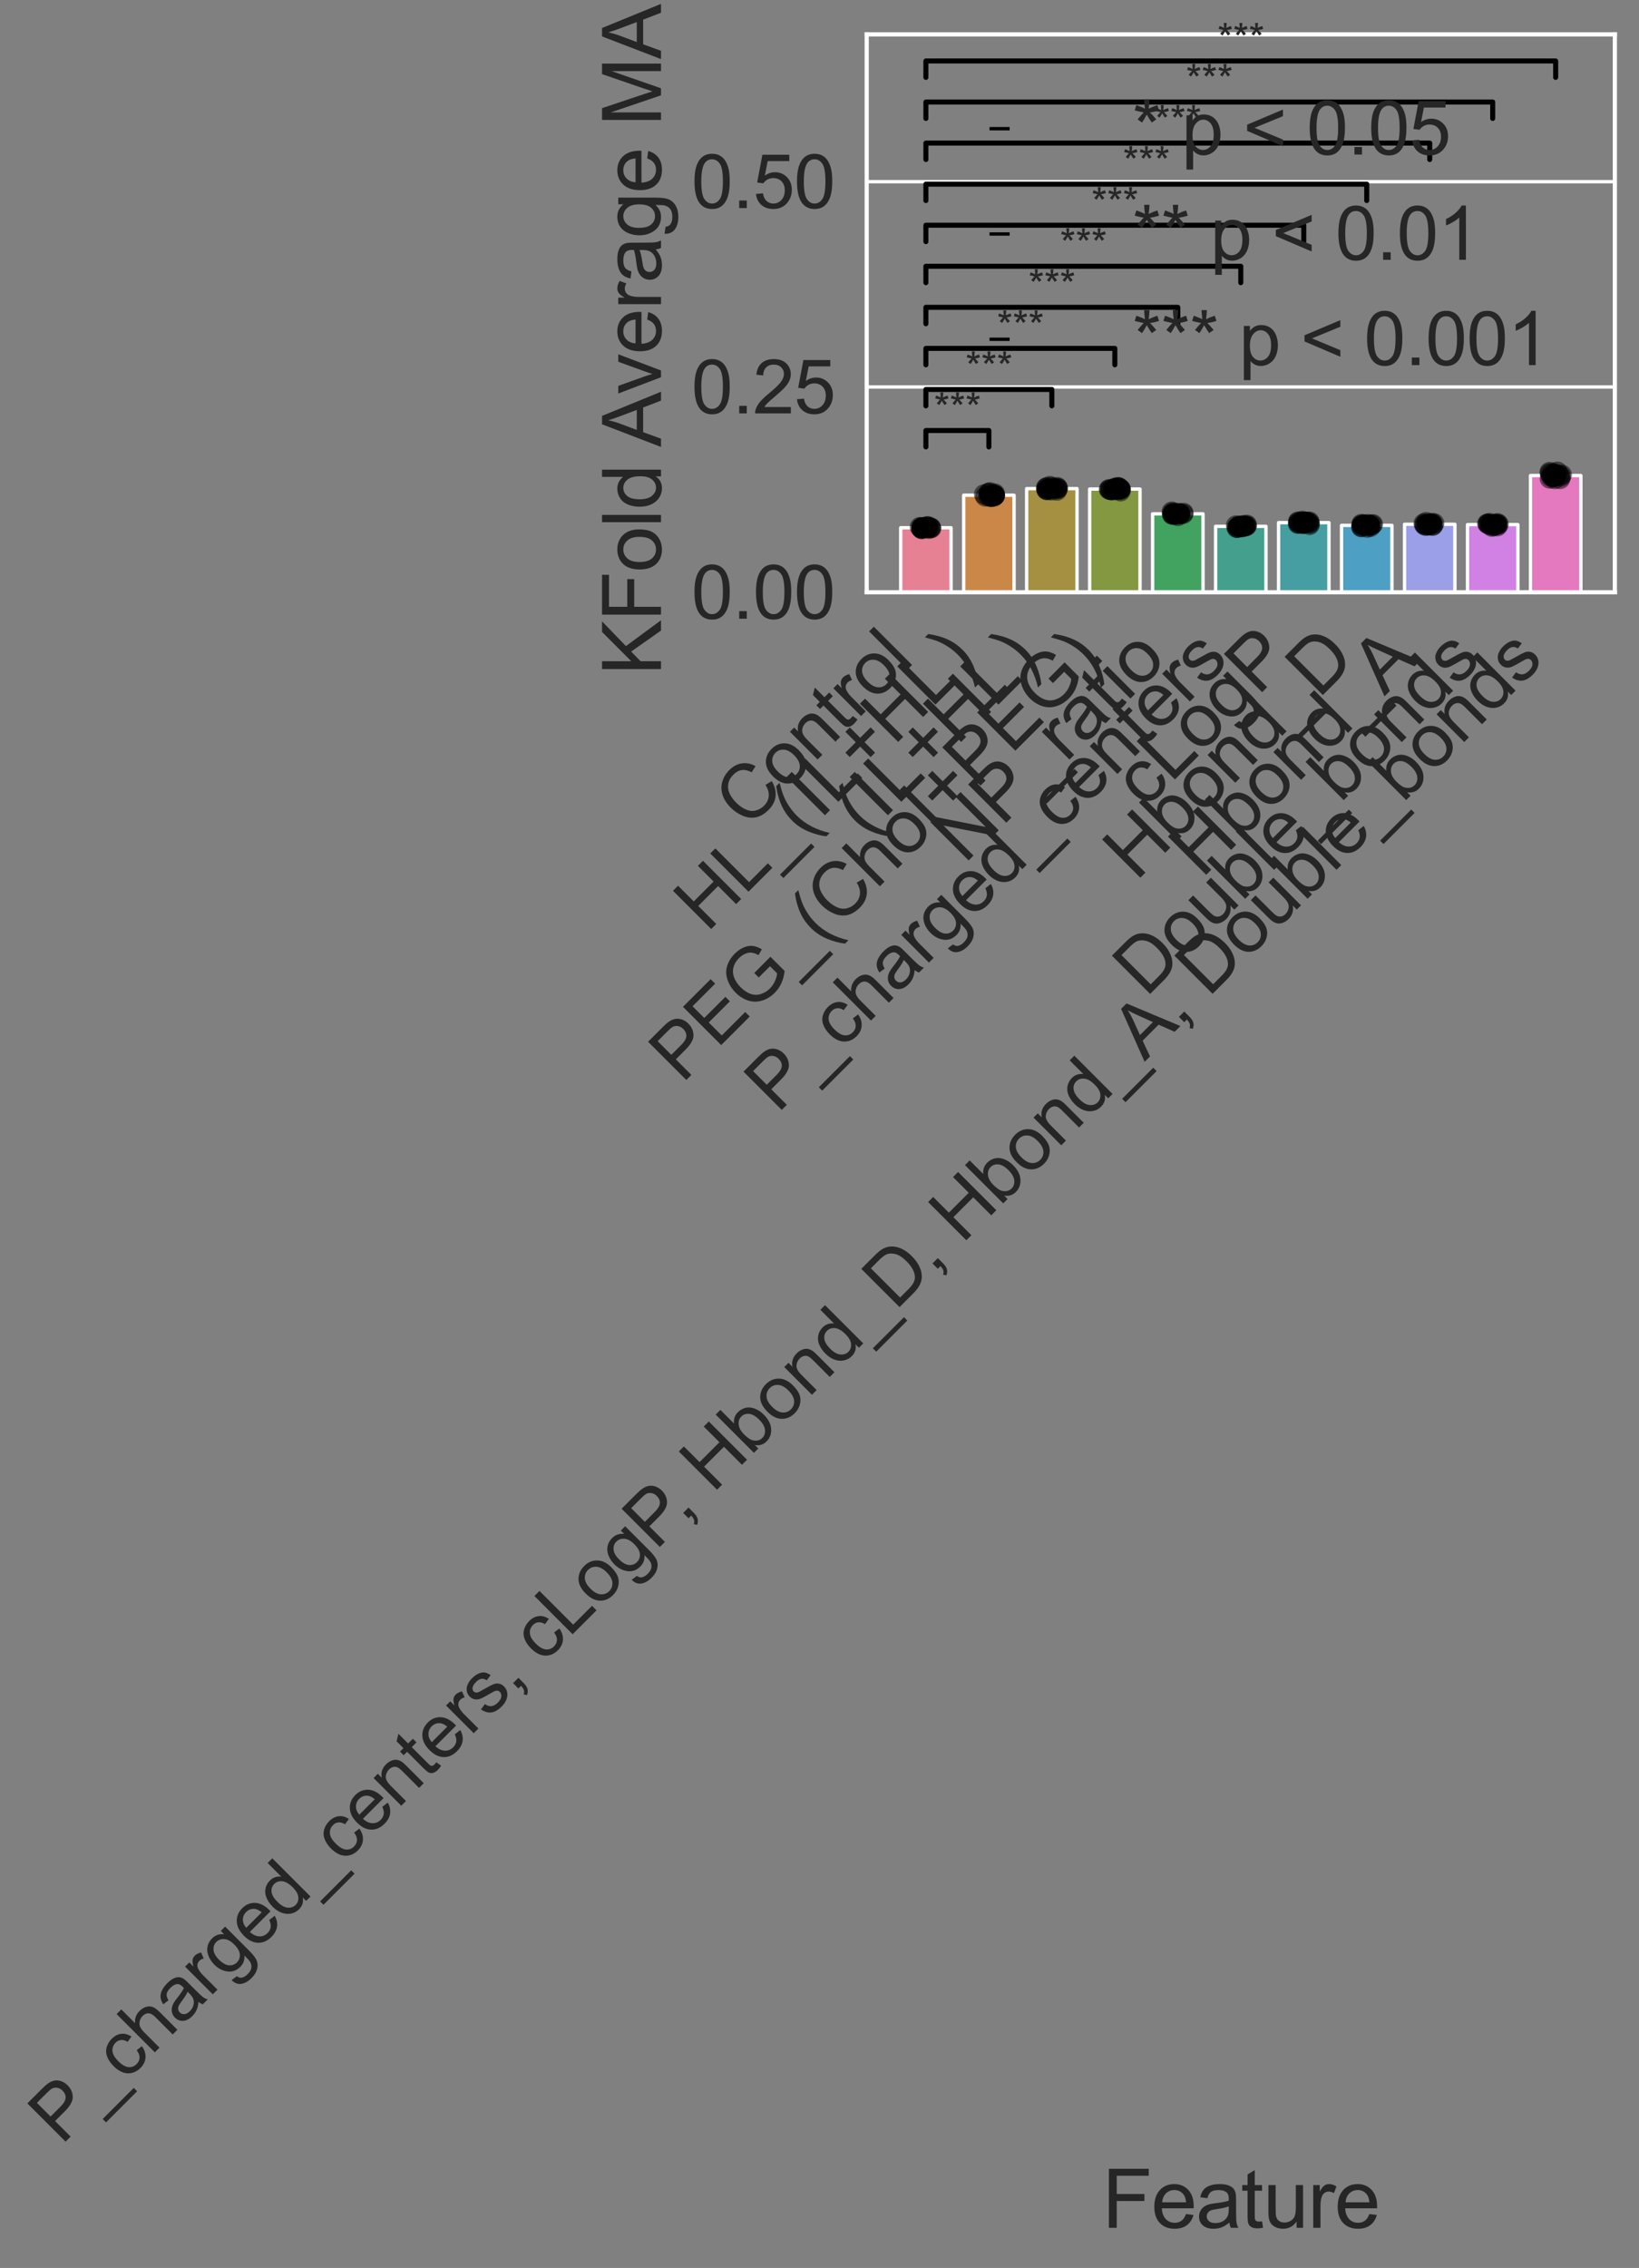 <?xml version="1.0" encoding="utf-8" standalone="no"?>
<!DOCTYPE svg PUBLIC "-//W3C//DTD SVG 1.1//EN"
  "http://www.w3.org/Graphics/SVG/1.1/DTD/svg11.dtd">
<svg xmlns:xlink="http://www.w3.org/1999/xlink" width="488.963pt" height="676.125pt" viewBox="0 0 488.963 676.125" xmlns="http://www.w3.org/2000/svg" version="1.1">
 <rect x="0" y="0" width="488.963" height="676.125" fill="#808080" stroke="none"/>
 <defs>
  <style type="text/css">*{stroke-linejoin: round; stroke-linecap: butt}</style>
 </defs>
 <g id="figure_1">
  <g id="patch_1">
   <path d="M 0 676.125 
L 488.963 676.125 
L 488.963 0 
L 0 0 
L 0 676.125 
z
" style="fill: none"/>
  </g>
  <g id="axes_1">
   <g id="patch_2">
    <path d="M 258.563 176.574 
L 481.763 176.574 
L 481.763 10.254 
L 258.563 10.254 
L 258.563 176.574 
z
" style="fill: none"/>
   </g>
   <g id="matplotlib.axis_1">
    <g id="xtick_1">
     <g id="text_1">
      <!-- Control -->
      <g style="fill: #262626" transform="translate(222.987 247.354) rotate(-45) scale(0.22 -0.22)">
       <defs>
        <path id="ArialMT-43" d="M 3763 1606 
L 4369 1453 
Q 4178 706 3683 314 
Q 3188 -78 2472 -78 
Q 1731 -78 1267 223 
Q 803 525 561 1097 
Q 319 1669 319 2325 
Q 319 3041 592 3573 
Q 866 4106 1370 4382 
Q 1875 4659 2481 4659 
Q 3169 4659 3637 4309 
Q 4106 3959 4291 3325 
L 3694 3184 
Q 3534 3684 3231 3912 
Q 2928 4141 2469 4141 
Q 1941 4141 1586 3887 
Q 1231 3634 1087 3207 
Q 944 2781 944 2328 
Q 944 1744 1114 1308 
Q 1284 872 1643 656 
Q 2003 441 2422 441 
Q 2931 441 3284 734 
Q 3638 1028 3763 1606 
z
" transform="scale(0.016)"/>
        <path id="ArialMT-6f" d="M 213 1659 
Q 213 2581 725 3025 
Q 1153 3394 1769 3394 
Q 2453 3394 2887 2945 
Q 3322 2497 3322 1706 
Q 3322 1066 3130 698 
Q 2938 331 2570 128 
Q 2203 -75 1769 -75 
Q 1072 -75 642 372 
Q 213 819 213 1659 
z
M 791 1659 
Q 791 1022 1069 705 
Q 1347 388 1769 388 
Q 2188 388 2466 706 
Q 2744 1025 2744 1678 
Q 2744 2294 2464 2611 
Q 2184 2928 1769 2928 
Q 1347 2928 1069 2612 
Q 791 2297 791 1659 
z
" transform="scale(0.016)"/>
        <path id="ArialMT-6e" d="M 422 0 
L 422 3319 
L 928 3319 
L 928 2847 
Q 1294 3394 1984 3394 
Q 2284 3394 2536 3286 
Q 2788 3178 2913 3003 
Q 3038 2828 3088 2588 
Q 3119 2431 3119 2041 
L 3119 0 
L 2556 0 
L 2556 2019 
Q 2556 2363 2490 2533 
Q 2425 2703 2258 2804 
Q 2091 2906 1866 2906 
Q 1506 2906 1245 2678 
Q 984 2450 984 1813 
L 984 0 
L 422 0 
z
" transform="scale(0.016)"/>
        <path id="ArialMT-74" d="M 1650 503 
L 1731 6 
Q 1494 -44 1306 -44 
Q 1000 -44 831 53 
Q 663 150 594 308 
Q 525 466 525 972 
L 525 2881 
L 113 2881 
L 113 3319 
L 525 3319 
L 525 4141 
L 1084 4478 
L 1084 3319 
L 1650 3319 
L 1650 2881 
L 1084 2881 
L 1084 941 
Q 1084 700 1114 631 
Q 1144 563 1211 522 
Q 1278 481 1403 481 
Q 1497 481 1650 503 
z
" transform="scale(0.016)"/>
        <path id="ArialMT-72" d="M 416 0 
L 416 3319 
L 922 3319 
L 922 2816 
Q 1116 3169 1280 3281 
Q 1444 3394 1641 3394 
Q 1925 3394 2219 3213 
L 2025 2691 
Q 1819 2813 1613 2813 
Q 1428 2813 1281 2702 
Q 1134 2591 1072 2394 
Q 978 2094 978 1738 
L 978 0 
L 416 0 
z
" transform="scale(0.016)"/>
        <path id="ArialMT-6c" d="M 409 0 
L 409 4581 
L 972 4581 
L 972 0 
L 409 0 
z
" transform="scale(0.016)"/>
       </defs>
       <use xlink:href="#ArialMT-43"/>
       <use xlink:href="#ArialMT-6f" x="72.217"/>
       <use xlink:href="#ArialMT-6e" x="127.832"/>
       <use xlink:href="#ArialMT-74" x="183.447"/>
       <use xlink:href="#ArialMT-72" x="211.23"/>
       <use xlink:href="#ArialMT-6f" x="244.531"/>
       <use xlink:href="#ArialMT-6c" x="300.146"/>
      </g>
     </g>
    </g>
    <g id="xtick_2">
     <g id="text_2">
      <!-- HL_(IL+HL) -->
      <g style="fill: #262626" transform="translate(210.898 278.238) rotate(-45) scale(0.22 -0.22)">
       <defs>
        <path id="ArialMT-48" d="M 513 0 
L 513 4581 
L 1119 4581 
L 1119 2700 
L 3500 2700 
L 3500 4581 
L 4106 4581 
L 4106 0 
L 3500 0 
L 3500 2159 
L 1119 2159 
L 1119 0 
L 513 0 
z
" transform="scale(0.016)"/>
        <path id="ArialMT-4c" d="M 469 0 
L 469 4581 
L 1075 4581 
L 1075 541 
L 3331 541 
L 3331 0 
L 469 0 
z
" transform="scale(0.016)"/>
        <path id="ArialMT-5f" d="M -97 -1272 
L -97 -866 
L 3631 -866 
L 3631 -1272 
L -97 -1272 
z
" transform="scale(0.016)"/>
        <path id="ArialMT-28" d="M 1497 -1347 
Q 1031 -759 709 28 
Q 388 816 388 1659 
Q 388 2403 628 3084 
Q 909 3875 1497 4659 
L 1900 4659 
Q 1522 4009 1400 3731 
Q 1209 3300 1100 2831 
Q 966 2247 966 1656 
Q 966 153 1900 -1347 
L 1497 -1347 
z
" transform="scale(0.016)"/>
        <path id="ArialMT-49" d="M 597 0 
L 597 4581 
L 1203 4581 
L 1203 0 
L 597 0 
z
" transform="scale(0.016)"/>
        <path id="ArialMT-2b" d="M 1603 741 
L 1603 1997 
L 356 1997 
L 356 2522 
L 1603 2522 
L 1603 3769 
L 2134 3769 
L 2134 2522 
L 3381 2522 
L 3381 1997 
L 2134 1997 
L 2134 741 
L 1603 741 
z
" transform="scale(0.016)"/>
        <path id="ArialMT-29" d="M 791 -1347 
L 388 -1347 
Q 1322 153 1322 1656 
Q 1322 2244 1188 2822 
Q 1081 3291 891 3722 
Q 769 4003 388 4659 
L 791 4659 
Q 1378 3875 1659 3084 
Q 1900 2403 1900 1659 
Q 1900 816 1576 28 
Q 1253 -759 791 -1347 
z
" transform="scale(0.016)"/>
       </defs>
       <use xlink:href="#ArialMT-48"/>
       <use xlink:href="#ArialMT-4c" x="72.217"/>
       <use xlink:href="#ArialMT-5f" x="127.832"/>
       <use xlink:href="#ArialMT-28" x="183.447"/>
       <use xlink:href="#ArialMT-49" x="216.748"/>
       <use xlink:href="#ArialMT-4c" x="244.531"/>
       <use xlink:href="#ArialMT-2b" x="300.146"/>
       <use xlink:href="#ArialMT-48" x="358.545"/>
       <use xlink:href="#ArialMT-4c" x="430.762"/>
       <use xlink:href="#ArialMT-29" x="486.377"/>
      </g>
     </g>
    </g>
    <g id="xtick_3">
     <g id="text_3">
      <!-- (IL+HL) -->
      <g style="fill: #262626" transform="translate(258.222 249.702) rotate(-45) scale(0.22 -0.22)">
       <use xlink:href="#ArialMT-28"/>
       <use xlink:href="#ArialMT-49" x="33.301"/>
       <use xlink:href="#ArialMT-4c" x="61.084"/>
       <use xlink:href="#ArialMT-2b" x="116.699"/>
       <use xlink:href="#ArialMT-48" x="175.098"/>
       <use xlink:href="#ArialMT-4c" x="247.314"/>
       <use xlink:href="#ArialMT-29" x="302.93"/>
      </g>
     </g>
    </g>
    <g id="xtick_4">
     <g id="text_4">
      <!-- PEG_(Chol+PEG) -->
      <g style="fill: #262626" transform="translate(203.518 323.194) rotate(-45) scale(0.22 -0.22)">
       <defs>
        <path id="ArialMT-50" d="M 494 0 
L 494 4581 
L 2222 4581 
Q 2678 4581 2919 4538 
Q 3256 4481 3484 4323 
Q 3713 4166 3852 3881 
Q 3991 3597 3991 3256 
Q 3991 2672 3619 2267 
Q 3247 1863 2275 1863 
L 1100 1863 
L 1100 0 
L 494 0 
z
M 1100 2403 
L 2284 2403 
Q 2872 2403 3119 2622 
Q 3366 2841 3366 3238 
Q 3366 3525 3220 3729 
Q 3075 3934 2838 4000 
Q 2684 4041 2272 4041 
L 1100 4041 
L 1100 2403 
z
" transform="scale(0.016)"/>
        <path id="ArialMT-45" d="M 506 0 
L 506 4581 
L 3819 4581 
L 3819 4041 
L 1113 4041 
L 1113 2638 
L 3647 2638 
L 3647 2100 
L 1113 2100 
L 1113 541 
L 3925 541 
L 3925 0 
L 506 0 
z
" transform="scale(0.016)"/>
        <path id="ArialMT-47" d="M 2638 1797 
L 2638 2334 
L 4578 2338 
L 4578 638 
Q 4131 281 3656 101 
Q 3181 -78 2681 -78 
Q 2006 -78 1454 211 
Q 903 500 622 1047 
Q 341 1594 341 2269 
Q 341 2938 620 3517 
Q 900 4097 1425 4378 
Q 1950 4659 2634 4659 
Q 3131 4659 3532 4498 
Q 3934 4338 4162 4050 
Q 4391 3763 4509 3300 
L 3963 3150 
Q 3859 3500 3706 3700 
Q 3553 3900 3268 4020 
Q 2984 4141 2638 4141 
Q 2222 4141 1919 4014 
Q 1616 3888 1430 3681 
Q 1244 3475 1141 3228 
Q 966 2803 966 2306 
Q 966 1694 1177 1281 
Q 1388 869 1791 669 
Q 2194 469 2647 469 
Q 3041 469 3416 620 
Q 3791 772 3984 944 
L 3984 1797 
L 2638 1797 
z
" transform="scale(0.016)"/>
        <path id="ArialMT-68" d="M 422 0 
L 422 4581 
L 984 4581 
L 984 2938 
Q 1378 3394 1978 3394 
Q 2347 3394 2619 3248 
Q 2891 3103 3008 2847 
Q 3125 2591 3125 2103 
L 3125 0 
L 2563 0 
L 2563 2103 
Q 2563 2525 2380 2717 
Q 2197 2909 1863 2909 
Q 1613 2909 1392 2779 
Q 1172 2650 1078 2428 
Q 984 2206 984 1816 
L 984 0 
L 422 0 
z
" transform="scale(0.016)"/>
       </defs>
       <use xlink:href="#ArialMT-50"/>
       <use xlink:href="#ArialMT-45" x="66.699"/>
       <use xlink:href="#ArialMT-47" x="133.398"/>
       <use xlink:href="#ArialMT-5f" x="211.182"/>
       <use xlink:href="#ArialMT-28" x="266.797"/>
       <use xlink:href="#ArialMT-43" x="300.098"/>
       <use xlink:href="#ArialMT-68" x="372.314"/>
       <use xlink:href="#ArialMT-6f" x="427.93"/>
       <use xlink:href="#ArialMT-6c" x="483.545"/>
       <use xlink:href="#ArialMT-2b" x="505.762"/>
       <use xlink:href="#ArialMT-50" x="564.16"/>
       <use xlink:href="#ArialMT-45" x="630.859"/>
       <use xlink:href="#ArialMT-47" x="697.559"/>
       <use xlink:href="#ArialMT-29" x="775.342"/>
      </g>
     </g>
    </g>
    <g id="xtick_5">
     <g id="text_5">
      <!-- NP_ratio -->
      <g style="fill: #262626" transform="translate(287.762 257.731) rotate(-45) scale(0.22 -0.22)">
       <defs>
        <path id="ArialMT-4e" d="M 488 0 
L 488 4581 
L 1109 4581 
L 3516 984 
L 3516 4581 
L 4097 4581 
L 4097 0 
L 3475 0 
L 1069 3600 
L 1069 0 
L 488 0 
z
" transform="scale(0.016)"/>
        <path id="ArialMT-61" d="M 2588 409 
Q 2275 144 1986 34 
Q 1697 -75 1366 -75 
Q 819 -75 525 192 
Q 231 459 231 875 
Q 231 1119 342 1320 
Q 453 1522 633 1644 
Q 813 1766 1038 1828 
Q 1203 1872 1538 1913 
Q 2219 1994 2541 2106 
Q 2544 2222 2544 2253 
Q 2544 2597 2384 2738 
Q 2169 2928 1744 2928 
Q 1347 2928 1158 2789 
Q 969 2650 878 2297 
L 328 2372 
Q 403 2725 575 2942 
Q 747 3159 1072 3276 
Q 1397 3394 1825 3394 
Q 2250 3394 2515 3294 
Q 2781 3194 2906 3042 
Q 3031 2891 3081 2659 
Q 3109 2516 3109 2141 
L 3109 1391 
Q 3109 606 3145 398 
Q 3181 191 3288 0 
L 2700 0 
Q 2613 175 2588 409 
z
M 2541 1666 
Q 2234 1541 1622 1453 
Q 1275 1403 1131 1340 
Q 988 1278 909 1158 
Q 831 1038 831 891 
Q 831 666 1001 516 
Q 1172 366 1500 366 
Q 1825 366 2078 508 
Q 2331 650 2450 897 
Q 2541 1088 2541 1459 
L 2541 1666 
z
" transform="scale(0.016)"/>
        <path id="ArialMT-69" d="M 425 3934 
L 425 4581 
L 988 4581 
L 988 3934 
L 425 3934 
z
M 425 0 
L 425 3319 
L 988 3319 
L 988 0 
L 425 0 
z
" transform="scale(0.016)"/>
       </defs>
       <use xlink:href="#ArialMT-4e"/>
       <use xlink:href="#ArialMT-50" x="72.217"/>
       <use xlink:href="#ArialMT-5f" x="138.916"/>
       <use xlink:href="#ArialMT-72" x="194.531"/>
       <use xlink:href="#ArialMT-61" x="227.832"/>
       <use xlink:href="#ArialMT-74" x="283.447"/>
       <use xlink:href="#ArialMT-69" x="311.23"/>
       <use xlink:href="#ArialMT-6f" x="333.447"/>
      </g>
     </g>
    </g>
    <g id="xtick_6">
     <g id="text_6">
      <!-- P_charged_centers -->
      <g style="fill: #262626" transform="translate(231.988 332.11) rotate(-45) scale(0.22 -0.22)">
       <defs>
        <path id="ArialMT-63" d="M 2588 1216 
L 3141 1144 
Q 3050 572 2676 248 
Q 2303 -75 1759 -75 
Q 1078 -75 664 370 
Q 250 816 250 1647 
Q 250 2184 428 2587 
Q 606 2991 970 3192 
Q 1334 3394 1763 3394 
Q 2303 3394 2647 3120 
Q 2991 2847 3088 2344 
L 2541 2259 
Q 2463 2594 2264 2762 
Q 2066 2931 1784 2931 
Q 1359 2931 1093 2626 
Q 828 2322 828 1663 
Q 828 994 1084 691 
Q 1341 388 1753 388 
Q 2084 388 2306 591 
Q 2528 794 2588 1216 
z
" transform="scale(0.016)"/>
        <path id="ArialMT-67" d="M 319 -275 
L 866 -356 
Q 900 -609 1056 -725 
Q 1266 -881 1628 -881 
Q 2019 -881 2231 -725 
Q 2444 -569 2519 -288 
Q 2563 -116 2559 434 
Q 2191 0 1641 0 
Q 956 0 581 494 
Q 206 988 206 1678 
Q 206 2153 378 2554 
Q 550 2956 876 3175 
Q 1203 3394 1644 3394 
Q 2231 3394 2613 2919 
L 2613 3319 
L 3131 3319 
L 3131 450 
Q 3131 -325 2973 -648 
Q 2816 -972 2473 -1159 
Q 2131 -1347 1631 -1347 
Q 1038 -1347 672 -1080 
Q 306 -813 319 -275 
z
M 784 1719 
Q 784 1066 1043 766 
Q 1303 466 1694 466 
Q 2081 466 2343 764 
Q 2606 1063 2606 1700 
Q 2606 2309 2336 2618 
Q 2066 2928 1684 2928 
Q 1309 2928 1046 2623 
Q 784 2319 784 1719 
z
" transform="scale(0.016)"/>
        <path id="ArialMT-65" d="M 2694 1069 
L 3275 997 
Q 3138 488 2766 206 
Q 2394 -75 1816 -75 
Q 1088 -75 661 373 
Q 234 822 234 1631 
Q 234 2469 665 2931 
Q 1097 3394 1784 3394 
Q 2450 3394 2872 2941 
Q 3294 2488 3294 1666 
Q 3294 1616 3291 1516 
L 816 1516 
Q 847 969 1125 678 
Q 1403 388 1819 388 
Q 2128 388 2347 550 
Q 2566 713 2694 1069 
z
M 847 1978 
L 2700 1978 
Q 2663 2397 2488 2606 
Q 2219 2931 1791 2931 
Q 1403 2931 1139 2672 
Q 875 2413 847 1978 
z
" transform="scale(0.016)"/>
        <path id="ArialMT-64" d="M 2575 0 
L 2575 419 
Q 2259 -75 1647 -75 
Q 1250 -75 917 144 
Q 584 363 401 755 
Q 219 1147 219 1656 
Q 219 2153 384 2558 
Q 550 2963 881 3178 
Q 1213 3394 1622 3394 
Q 1922 3394 2156 3267 
Q 2391 3141 2538 2938 
L 2538 4581 
L 3097 4581 
L 3097 0 
L 2575 0 
z
M 797 1656 
Q 797 1019 1065 703 
Q 1334 388 1700 388 
Q 2069 388 2326 689 
Q 2584 991 2584 1609 
Q 2584 2291 2321 2609 
Q 2059 2928 1675 2928 
Q 1300 2928 1048 2622 
Q 797 2316 797 1656 
z
" transform="scale(0.016)"/>
        <path id="ArialMT-73" d="M 197 991 
L 753 1078 
Q 800 744 1014 566 
Q 1228 388 1613 388 
Q 2000 388 2187 545 
Q 2375 703 2375 916 
Q 2375 1106 2209 1216 
Q 2094 1291 1634 1406 
Q 1016 1563 777 1677 
Q 538 1791 414 1992 
Q 291 2194 291 2438 
Q 291 2659 392 2848 
Q 494 3038 669 3163 
Q 800 3259 1026 3326 
Q 1253 3394 1513 3394 
Q 1903 3394 2198 3281 
Q 2494 3169 2634 2976 
Q 2775 2784 2828 2463 
L 2278 2388 
Q 2241 2644 2061 2787 
Q 1881 2931 1553 2931 
Q 1166 2931 1000 2803 
Q 834 2675 834 2503 
Q 834 2394 903 2306 
Q 972 2216 1119 2156 
Q 1203 2125 1616 2013 
Q 2213 1853 2448 1751 
Q 2684 1650 2818 1456 
Q 2953 1263 2953 975 
Q 2953 694 2789 445 
Q 2625 197 2315 61 
Q 2006 -75 1616 -75 
Q 969 -75 630 194 
Q 291 463 197 991 
z
" transform="scale(0.016)"/>
       </defs>
       <use xlink:href="#ArialMT-50"/>
       <use xlink:href="#ArialMT-5f" x="66.699"/>
       <use xlink:href="#ArialMT-63" x="122.314"/>
       <use xlink:href="#ArialMT-68" x="172.314"/>
       <use xlink:href="#ArialMT-61" x="227.93"/>
       <use xlink:href="#ArialMT-72" x="283.545"/>
       <use xlink:href="#ArialMT-67" x="316.846"/>
       <use xlink:href="#ArialMT-65" x="372.461"/>
       <use xlink:href="#ArialMT-64" x="428.076"/>
       <use xlink:href="#ArialMT-5f" x="483.691"/>
       <use xlink:href="#ArialMT-63" x="539.307"/>
       <use xlink:href="#ArialMT-65" x="589.307"/>
       <use xlink:href="#ArialMT-6e" x="644.922"/>
       <use xlink:href="#ArialMT-74" x="700.537"/>
       <use xlink:href="#ArialMT-65" x="728.32"/>
       <use xlink:href="#ArialMT-72" x="783.936"/>
       <use xlink:href="#ArialMT-73" x="817.236"/>
      </g>
     </g>
    </g>
    <g id="xtick_7">
     <g id="text_7">
      <!-- cLogP -->
      <g style="fill: #262626" transform="translate(341.569 241.316) rotate(-45) scale(0.22 -0.22)">
       <use xlink:href="#ArialMT-63"/>
       <use xlink:href="#ArialMT-4c" x="50"/>
       <use xlink:href="#ArialMT-6f" x="105.615"/>
       <use xlink:href="#ArialMT-67" x="161.23"/>
       <use xlink:href="#ArialMT-50" x="216.846"/>
      </g>
     </g>
    </g>
    <g id="xtick_8">
     <g id="text_8">
      <!-- Hbond_D -->
      <g style="fill: #262626" transform="translate(338.924 262.932) rotate(-45) scale(0.22 -0.22)">
       <defs>
        <path id="ArialMT-62" d="M 941 0 
L 419 0 
L 419 4581 
L 981 4581 
L 981 2947 
Q 1338 3394 1891 3394 
Q 2197 3394 2470 3270 
Q 2744 3147 2920 2923 
Q 3097 2700 3197 2384 
Q 3297 2069 3297 1709 
Q 3297 856 2875 390 
Q 2453 -75 1863 -75 
Q 1275 -75 941 416 
L 941 0 
z
M 934 1684 
Q 934 1088 1097 822 
Q 1363 388 1816 388 
Q 2184 388 2453 708 
Q 2722 1028 2722 1663 
Q 2722 2313 2464 2622 
Q 2206 2931 1841 2931 
Q 1472 2931 1203 2611 
Q 934 2291 934 1684 
z
" transform="scale(0.016)"/>
        <path id="ArialMT-44" d="M 494 0 
L 494 4581 
L 2072 4581 
Q 2606 4581 2888 4516 
Q 3281 4425 3559 4188 
Q 3922 3881 4101 3404 
Q 4281 2928 4281 2316 
Q 4281 1794 4159 1391 
Q 4038 988 3847 723 
Q 3656 459 3429 307 
Q 3203 156 2883 78 
Q 2563 0 2147 0 
L 494 0 
z
M 1100 541 
L 2078 541 
Q 2531 541 2789 625 
Q 3047 709 3200 863 
Q 3416 1078 3536 1442 
Q 3656 1806 3656 2325 
Q 3656 3044 3420 3430 
Q 3184 3816 2847 3947 
Q 2603 4041 2063 4041 
L 1100 4041 
L 1100 541 
z
" transform="scale(0.016)"/>
       </defs>
       <use xlink:href="#ArialMT-48"/>
       <use xlink:href="#ArialMT-62" x="72.217"/>
       <use xlink:href="#ArialMT-6f" x="127.832"/>
       <use xlink:href="#ArialMT-6e" x="183.447"/>
       <use xlink:href="#ArialMT-64" x="239.062"/>
       <use xlink:href="#ArialMT-5f" x="294.678"/>
       <use xlink:href="#ArialMT-44" x="350.293"/>
      </g>
     </g>
    </g>
    <g id="xtick_9">
     <g id="text_9">
      <!-- Hbond_A -->
      <g style="fill: #262626" transform="translate(358.569 262.074) rotate(-45) scale(0.22 -0.22)">
       <defs>
        <path id="ArialMT-41" d="M -9 0 
L 1750 4581 
L 2403 4581 
L 4278 0 
L 3588 0 
L 3053 1388 
L 1138 1388 
L 634 0 
L -9 0 
z
M 1313 1881 
L 2866 1881 
L 2388 3150 
Q 2169 3728 2063 4100 
Q 1975 3659 1816 3225 
L 1313 1881 
z
" transform="scale(0.016)"/>
       </defs>
       <use xlink:href="#ArialMT-48"/>
       <use xlink:href="#ArialMT-62" x="72.217"/>
       <use xlink:href="#ArialMT-6f" x="127.832"/>
       <use xlink:href="#ArialMT-6e" x="183.447"/>
       <use xlink:href="#ArialMT-64" x="239.062"/>
       <use xlink:href="#ArialMT-5f" x="294.678"/>
       <use xlink:href="#ArialMT-41" x="350.293"/>
      </g>
     </g>
    </g>
    <g id="xtick_10">
     <g id="text_10">
      <!-- Double_bonds -->
      <g style="fill: #262626" transform="translate(341.896 297.536) rotate(-45) scale(0.22 -0.22)">
       <defs>
        <path id="ArialMT-75" d="M 2597 0 
L 2597 488 
Q 2209 -75 1544 -75 
Q 1250 -75 995 37 
Q 741 150 617 320 
Q 494 491 444 738 
Q 409 903 409 1263 
L 409 3319 
L 972 3319 
L 972 1478 
Q 972 1038 1006 884 
Q 1059 663 1231 536 
Q 1403 409 1656 409 
Q 1909 409 2131 539 
Q 2353 669 2445 892 
Q 2538 1116 2538 1541 
L 2538 3319 
L 3100 3319 
L 3100 0 
L 2597 0 
z
" transform="scale(0.016)"/>
       </defs>
       <use xlink:href="#ArialMT-44"/>
       <use xlink:href="#ArialMT-6f" x="72.217"/>
       <use xlink:href="#ArialMT-75" x="127.832"/>
       <use xlink:href="#ArialMT-62" x="183.447"/>
       <use xlink:href="#ArialMT-6c" x="239.062"/>
       <use xlink:href="#ArialMT-65" x="261.279"/>
       <use xlink:href="#ArialMT-5f" x="316.895"/>
       <use xlink:href="#ArialMT-62" x="372.51"/>
       <use xlink:href="#ArialMT-6f" x="428.125"/>
       <use xlink:href="#ArialMT-6e" x="483.74"/>
       <use xlink:href="#ArialMT-64" x="539.355"/>
       <use xlink:href="#ArialMT-73" x="594.971"/>
      </g>
     </g>
    </g>
    <g id="xtick_11">
     <g id="text_11">
      <!-- P_charged_centers, cLogP, Hbond_D, Hbond_A, Double_bonds -->
      <g style="fill: #262626" transform="translate(18.335 639.702) rotate(-45) scale(0.22 -0.22)">
       <defs>
        <path id="ArialMT-2c" d="M 569 0 
L 569 641 
L 1209 641 
L 1209 0 
Q 1209 -353 1084 -570 
Q 959 -788 688 -906 
L 531 -666 
Q 709 -588 793 -436 
Q 878 -284 888 0 
L 569 0 
z
" transform="scale(0.016)"/>
        <path id="ArialMT-20" transform="scale(0.016)"/>
       </defs>
       <use xlink:href="#ArialMT-50"/>
       <use xlink:href="#ArialMT-5f" x="66.699"/>
       <use xlink:href="#ArialMT-63" x="122.314"/>
       <use xlink:href="#ArialMT-68" x="172.314"/>
       <use xlink:href="#ArialMT-61" x="227.93"/>
       <use xlink:href="#ArialMT-72" x="283.545"/>
       <use xlink:href="#ArialMT-67" x="316.846"/>
       <use xlink:href="#ArialMT-65" x="372.461"/>
       <use xlink:href="#ArialMT-64" x="428.076"/>
       <use xlink:href="#ArialMT-5f" x="483.691"/>
       <use xlink:href="#ArialMT-63" x="539.307"/>
       <use xlink:href="#ArialMT-65" x="589.307"/>
       <use xlink:href="#ArialMT-6e" x="644.922"/>
       <use xlink:href="#ArialMT-74" x="700.537"/>
       <use xlink:href="#ArialMT-65" x="728.32"/>
       <use xlink:href="#ArialMT-72" x="783.936"/>
       <use xlink:href="#ArialMT-73" x="817.236"/>
       <use xlink:href="#ArialMT-2c" x="867.236"/>
       <use xlink:href="#ArialMT-20" x="895.02"/>
       <use xlink:href="#ArialMT-63" x="922.803"/>
       <use xlink:href="#ArialMT-4c" x="972.803"/>
       <use xlink:href="#ArialMT-6f" x="1028.418"/>
       <use xlink:href="#ArialMT-67" x="1084.033"/>
       <use xlink:href="#ArialMT-50" x="1139.648"/>
       <use xlink:href="#ArialMT-2c" x="1193.473"/>
       <use xlink:href="#ArialMT-20" x="1221.256"/>
       <use xlink:href="#ArialMT-48" x="1249.039"/>
       <use xlink:href="#ArialMT-62" x="1321.256"/>
       <use xlink:href="#ArialMT-6f" x="1376.871"/>
       <use xlink:href="#ArialMT-6e" x="1432.486"/>
       <use xlink:href="#ArialMT-64" x="1488.102"/>
       <use xlink:href="#ArialMT-5f" x="1543.717"/>
       <use xlink:href="#ArialMT-44" x="1599.332"/>
       <use xlink:href="#ArialMT-2c" x="1671.549"/>
       <use xlink:href="#ArialMT-20" x="1699.332"/>
       <use xlink:href="#ArialMT-48" x="1727.115"/>
       <use xlink:href="#ArialMT-62" x="1799.332"/>
       <use xlink:href="#ArialMT-6f" x="1854.947"/>
       <use xlink:href="#ArialMT-6e" x="1910.562"/>
       <use xlink:href="#ArialMT-64" x="1966.178"/>
       <use xlink:href="#ArialMT-5f" x="2021.793"/>
       <use xlink:href="#ArialMT-41" x="2077.408"/>
       <use xlink:href="#ArialMT-2c" x="2144.107"/>
       <use xlink:href="#ArialMT-20" x="2171.891"/>
       <use xlink:href="#ArialMT-44" x="2199.674"/>
       <use xlink:href="#ArialMT-6f" x="2271.891"/>
       <use xlink:href="#ArialMT-75" x="2327.506"/>
       <use xlink:href="#ArialMT-62" x="2383.121"/>
       <use xlink:href="#ArialMT-6c" x="2438.736"/>
       <use xlink:href="#ArialMT-65" x="2460.953"/>
       <use xlink:href="#ArialMT-5f" x="2516.568"/>
       <use xlink:href="#ArialMT-62" x="2572.184"/>
       <use xlink:href="#ArialMT-6f" x="2627.799"/>
       <use xlink:href="#ArialMT-6e" x="2683.414"/>
       <use xlink:href="#ArialMT-64" x="2739.029"/>
       <use xlink:href="#ArialMT-73" x="2794.645"/>
      </g>
     </g>
    </g>
    <g id="text_12">
     <!-- Feature -->
     <g style="fill: #262626" transform="translate(328.811 664.155) scale(0.24 -0.24)">
      <defs>
       <path id="ArialMT-46" d="M 525 0 
L 525 4581 
L 3616 4581 
L 3616 4041 
L 1131 4041 
L 1131 2622 
L 3281 2622 
L 3281 2081 
L 1131 2081 
L 1131 0 
L 525 0 
z
" transform="scale(0.016)"/>
      </defs>
      <use xlink:href="#ArialMT-46"/>
      <use xlink:href="#ArialMT-65" x="61.084"/>
      <use xlink:href="#ArialMT-61" x="116.699"/>
      <use xlink:href="#ArialMT-74" x="172.314"/>
      <use xlink:href="#ArialMT-75" x="200.098"/>
      <use xlink:href="#ArialMT-72" x="255.713"/>
      <use xlink:href="#ArialMT-65" x="289.014"/>
     </g>
    </g>
   </g>
   <g id="matplotlib.axis_2">
    <g id="ytick_1">
     <g id="line2d_1">
      <path d="M 258.563 176.574 
L 481.763 176.574 
" clip-path="url(#p159754333d)" style="fill: none; stroke: #ffffff; stroke-linecap: round"/>
     </g>
     <g id="text_13">
      <!-- 0.00 -->
      <g style="fill: #262626" transform="translate(206.249 184.448) scale(0.22 -0.22)">
       <defs>
        <path id="ArialMT-30" d="M 266 2259 
Q 266 3072 433 3567 
Q 600 4063 929 4331 
Q 1259 4600 1759 4600 
Q 2128 4600 2406 4451 
Q 2684 4303 2865 4023 
Q 3047 3744 3150 3342 
Q 3253 2941 3253 2259 
Q 3253 1453 3087 958 
Q 2922 463 2592 192 
Q 2263 -78 1759 -78 
Q 1097 -78 719 397 
Q 266 969 266 2259 
z
M 844 2259 
Q 844 1131 1108 757 
Q 1372 384 1759 384 
Q 2147 384 2411 759 
Q 2675 1134 2675 2259 
Q 2675 3391 2411 3762 
Q 2147 4134 1753 4134 
Q 1366 4134 1134 3806 
Q 844 3388 844 2259 
z
" transform="scale(0.016)"/>
        <path id="ArialMT-2e" d="M 581 0 
L 581 641 
L 1222 641 
L 1222 0 
L 581 0 
z
" transform="scale(0.016)"/>
       </defs>
       <use xlink:href="#ArialMT-30"/>
       <use xlink:href="#ArialMT-2e" x="55.615"/>
       <use xlink:href="#ArialMT-30" x="83.398"/>
       <use xlink:href="#ArialMT-30" x="139.014"/>
      </g>
     </g>
    </g>
    <g id="ytick_2">
     <g id="line2d_2">
      <path d="M 258.563 115.368 
L 481.763 115.368 
" clip-path="url(#p159754333d)" style="fill: none; stroke: #ffffff; stroke-linecap: round"/>
     </g>
     <g id="text_14">
      <!-- 0.25 -->
      <g style="fill: #262626" transform="translate(206.249 123.242) scale(0.22 -0.22)">
       <defs>
        <path id="ArialMT-32" d="M 3222 541 
L 3222 0 
L 194 0 
Q 188 203 259 391 
Q 375 700 629 1000 
Q 884 1300 1366 1694 
Q 2113 2306 2375 2664 
Q 2638 3022 2638 3341 
Q 2638 3675 2398 3904 
Q 2159 4134 1775 4134 
Q 1369 4134 1125 3890 
Q 881 3647 878 3216 
L 300 3275 
Q 359 3922 746 4261 
Q 1134 4600 1788 4600 
Q 2447 4600 2831 4234 
Q 3216 3869 3216 3328 
Q 3216 3053 3103 2787 
Q 2991 2522 2730 2228 
Q 2469 1934 1863 1422 
Q 1356 997 1212 845 
Q 1069 694 975 541 
L 3222 541 
z
" transform="scale(0.016)"/>
        <path id="ArialMT-35" d="M 266 1200 
L 856 1250 
Q 922 819 1161 601 
Q 1400 384 1738 384 
Q 2144 384 2425 690 
Q 2706 997 2706 1503 
Q 2706 1984 2436 2262 
Q 2166 2541 1728 2541 
Q 1456 2541 1237 2417 
Q 1019 2294 894 2097 
L 366 2166 
L 809 4519 
L 3088 4519 
L 3088 3981 
L 1259 3981 
L 1013 2750 
Q 1425 3038 1878 3038 
Q 2478 3038 2890 2622 
Q 3303 2206 3303 1553 
Q 3303 931 2941 478 
Q 2500 -78 1738 -78 
Q 1113 -78 717 272 
Q 322 622 266 1200 
z
" transform="scale(0.016)"/>
       </defs>
       <use xlink:href="#ArialMT-30"/>
       <use xlink:href="#ArialMT-2e" x="55.615"/>
       <use xlink:href="#ArialMT-32" x="83.398"/>
       <use xlink:href="#ArialMT-35" x="139.014"/>
      </g>
     </g>
    </g>
    <g id="ytick_3">
     <g id="line2d_3">
      <path d="M 258.563 54.162 
L 481.763 54.162 
" clip-path="url(#p159754333d)" style="fill: none; stroke: #ffffff; stroke-linecap: round"/>
     </g>
     <g id="text_15">
      <!-- 0.50 -->
      <g style="fill: #262626" transform="translate(206.249 62.036) scale(0.22 -0.22)">
       <use xlink:href="#ArialMT-30"/>
       <use xlink:href="#ArialMT-2e" x="55.615"/>
       <use xlink:href="#ArialMT-35" x="83.398"/>
       <use xlink:href="#ArialMT-30" x="139.014"/>
      </g>
     </g>
    </g>
    <g id="text_16">
     <!-- KFold Average MAE -->
     <g style="fill: #262626" transform="translate(197.197 201.255) rotate(-90) scale(0.24 -0.24)">
      <defs>
       <path id="ArialMT-4b" d="M 469 0 
L 469 4581 
L 1075 4581 
L 1075 2309 
L 3350 4581 
L 4172 4581 
L 2250 2725 
L 4256 0 
L 3456 0 
L 1825 2319 
L 1075 1588 
L 1075 0 
L 469 0 
z
" transform="scale(0.016)"/>
       <path id="ArialMT-76" d="M 1344 0 
L 81 3319 
L 675 3319 
L 1388 1331 
Q 1503 1009 1600 663 
Q 1675 925 1809 1294 
L 2547 3319 
L 3125 3319 
L 1869 0 
L 1344 0 
z
" transform="scale(0.016)"/>
       <path id="ArialMT-4d" d="M 475 0 
L 475 4581 
L 1388 4581 
L 2472 1338 
Q 2622 884 2691 659 
Q 2769 909 2934 1394 
L 4031 4581 
L 4847 4581 
L 4847 0 
L 4263 0 
L 4263 3834 
L 2931 0 
L 2384 0 
L 1059 3900 
L 1059 0 
L 475 0 
z
" transform="scale(0.016)"/>
      </defs>
      <use xlink:href="#ArialMT-4b"/>
      <use xlink:href="#ArialMT-46" x="66.699"/>
      <use xlink:href="#ArialMT-6f" x="127.783"/>
      <use xlink:href="#ArialMT-6c" x="183.398"/>
      <use xlink:href="#ArialMT-64" x="205.615"/>
      <use xlink:href="#ArialMT-20" x="261.23"/>
      <use xlink:href="#ArialMT-41" x="283.514"/>
      <use xlink:href="#ArialMT-76" x="348.463"/>
      <use xlink:href="#ArialMT-65" x="398.463"/>
      <use xlink:href="#ArialMT-72" x="454.078"/>
      <use xlink:href="#ArialMT-61" x="487.379"/>
      <use xlink:href="#ArialMT-67" x="542.994"/>
      <use xlink:href="#ArialMT-65" x="598.609"/>
      <use xlink:href="#ArialMT-20" x="654.225"/>
      <use xlink:href="#ArialMT-4d" x="682.008"/>
      <use xlink:href="#ArialMT-41" x="765.309"/>
      <use xlink:href="#ArialMT-45" x="832.008"/>
     </g>
    </g>
   </g>
   <g id="patch_3">
    <path d="M 268.708 176.574 
L 283.738 176.574 
L 283.738 157.329 
L 268.708 157.329 
z
" clip-path="url(#p159754333d)" style="fill: #e68193; stroke: #ffffff; stroke-linejoin: miter"/>
   </g>
   <g id="patch_4">
    <path d="M 287.496 176.574 
L 302.526 176.574 
L 302.526 147.632 
L 287.496 147.632 
z
" clip-path="url(#p159754333d)" style="fill: #cb8748; stroke: #ffffff; stroke-linejoin: miter"/>
   </g>
   <g id="patch_5">
    <path d="M 306.284 176.574 
L 321.314 176.574 
L 321.314 145.673 
L 306.284 145.673 
z
" clip-path="url(#p159754333d)" style="fill: #a59042; stroke: #ffffff; stroke-linejoin: miter"/>
   </g>
   <g id="patch_6">
    <path d="M 325.072 176.574 
L 340.102 176.574 
L 340.102 145.793 
L 325.072 145.793 
z
" clip-path="url(#p159754333d)" style="fill: #839840; stroke: #ffffff; stroke-linejoin: miter"/>
   </g>
   <g id="patch_7">
    <path d="M 343.86 176.574 
L 358.89 176.574 
L 358.89 153.183 
L 343.86 153.183 
z
" clip-path="url(#p159754333d)" style="fill: #42a25f; stroke: #ffffff; stroke-linejoin: miter"/>
   </g>
   <g id="patch_8">
    <path d="M 362.648 176.574 
L 377.678 176.574 
L 377.678 156.912 
L 362.648 156.912 
z
" clip-path="url(#p159754333d)" style="fill: #449f8c; stroke: #ffffff; stroke-linejoin: miter"/>
   </g>
   <g id="patch_9">
    <path d="M 381.435 176.574 
L 396.466 176.574 
L 396.466 155.809 
L 381.435 155.809 
z
" clip-path="url(#p159754333d)" style="fill: #469ea3; stroke: #ffffff; stroke-linejoin: miter"/>
   </g>
   <g id="patch_10">
    <path d="M 400.223 176.574 
L 415.254 176.574 
L 415.254 156.624 
L 400.223 156.624 
z
" clip-path="url(#p159754333d)" style="fill: #4d9fc3; stroke: #ffffff; stroke-linejoin: miter"/>
   </g>
   <g id="patch_11">
    <path d="M 419.011 176.574 
L 434.042 176.574 
L 434.042 156.297 
L 419.011 156.297 
z
" clip-path="url(#p159754333d)" style="fill: #9b9fe8; stroke: #ffffff; stroke-linejoin: miter"/>
   </g>
   <g id="patch_12">
    <path d="M 437.799 176.574 
L 452.829 176.574 
L 452.829 156.4 
L 437.799 156.4 
z
" clip-path="url(#p159754333d)" style="fill: #d181e4; stroke: #ffffff; stroke-linejoin: miter"/>
   </g>
   <g id="patch_13">
    <path d="M 456.587 176.574 
L 471.617 176.574 
L 471.617 141.768 
L 456.587 141.768 
z
" clip-path="url(#p159754333d)" style="fill: #e479c0; stroke: #ffffff; stroke-linejoin: miter"/>
   </g>
   <g id="line2d_4">
    <path d="M 276.223 157.574 
L 276.223 157.084 
" clip-path="url(#p159754333d)" style="fill: none; stroke: #424242; stroke-width: 2.7; stroke-linecap: round"/>
   </g>
   <g id="line2d_5">
    <path d="M 274.814 157.574 
L 277.632 157.574 
" clip-path="url(#p159754333d)" style="fill: none; stroke: #424242; stroke-width: 2.7; stroke-linecap: round"/>
   </g>
   <g id="line2d_6">
    <path d="M 274.814 157.084 
L 277.632 157.084 
" clip-path="url(#p159754333d)" style="fill: none; stroke: #424242; stroke-width: 2.7; stroke-linecap: round"/>
   </g>
   <g id="line2d_7">
    <path d="M 295.011 148.048 
L 295.011 147.216 
" clip-path="url(#p159754333d)" style="fill: none; stroke: #424242; stroke-width: 2.7; stroke-linecap: round"/>
   </g>
   <g id="line2d_8">
    <path d="M 293.602 148.048 
L 296.42 148.048 
" clip-path="url(#p159754333d)" style="fill: none; stroke: #424242; stroke-width: 2.7; stroke-linecap: round"/>
   </g>
   <g id="line2d_9">
    <path d="M 293.602 147.216 
L 296.42 147.216 
" clip-path="url(#p159754333d)" style="fill: none; stroke: #424242; stroke-width: 2.7; stroke-linecap: round"/>
   </g>
   <g id="line2d_10">
    <path d="M 313.799 146.038 
L 313.799 145.308 
" clip-path="url(#p159754333d)" style="fill: none; stroke: #424242; stroke-width: 2.7; stroke-linecap: round"/>
   </g>
   <g id="line2d_11">
    <path d="M 312.39 146.038 
L 315.208 146.038 
" clip-path="url(#p159754333d)" style="fill: none; stroke: #424242; stroke-width: 2.7; stroke-linecap: round"/>
   </g>
   <g id="line2d_12">
    <path d="M 312.39 145.308 
L 315.208 145.308 
" clip-path="url(#p159754333d)" style="fill: none; stroke: #424242; stroke-width: 2.7; stroke-linecap: round"/>
   </g>
   <g id="line2d_13">
    <path d="M 332.587 146.142 
L 332.587 145.444 
" clip-path="url(#p159754333d)" style="fill: none; stroke: #424242; stroke-width: 2.7; stroke-linecap: round"/>
   </g>
   <g id="line2d_14">
    <path d="M 331.178 146.142 
L 333.996 146.142 
" clip-path="url(#p159754333d)" style="fill: none; stroke: #424242; stroke-width: 2.7; stroke-linecap: round"/>
   </g>
   <g id="line2d_15">
    <path d="M 331.178 145.444 
L 333.996 145.444 
" clip-path="url(#p159754333d)" style="fill: none; stroke: #424242; stroke-width: 2.7; stroke-linecap: round"/>
   </g>
   <g id="line2d_16">
    <path d="M 351.375 153.472 
L 351.375 152.895 
" clip-path="url(#p159754333d)" style="fill: none; stroke: #424242; stroke-width: 2.7; stroke-linecap: round"/>
   </g>
   <g id="line2d_17">
    <path d="M 349.966 153.472 
L 352.784 153.472 
" clip-path="url(#p159754333d)" style="fill: none; stroke: #424242; stroke-width: 2.7; stroke-linecap: round"/>
   </g>
   <g id="line2d_18">
    <path d="M 349.966 152.895 
L 352.784 152.895 
" clip-path="url(#p159754333d)" style="fill: none; stroke: #424242; stroke-width: 2.7; stroke-linecap: round"/>
   </g>
   <g id="line2d_19">
    <path d="M 370.163 157.176 
L 370.163 156.648 
" clip-path="url(#p159754333d)" style="fill: none; stroke: #424242; stroke-width: 2.7; stroke-linecap: round"/>
   </g>
   <g id="line2d_20">
    <path d="M 368.754 157.176 
L 371.572 157.176 
" clip-path="url(#p159754333d)" style="fill: none; stroke: #424242; stroke-width: 2.7; stroke-linecap: round"/>
   </g>
   <g id="line2d_21">
    <path d="M 368.754 156.648 
L 371.572 156.648 
" clip-path="url(#p159754333d)" style="fill: none; stroke: #424242; stroke-width: 2.7; stroke-linecap: round"/>
   </g>
   <g id="line2d_22">
    <path d="M 388.951 156.144 
L 388.951 155.474 
" clip-path="url(#p159754333d)" style="fill: none; stroke: #424242; stroke-width: 2.7; stroke-linecap: round"/>
   </g>
   <g id="line2d_23">
    <path d="M 387.542 156.144 
L 390.36 156.144 
" clip-path="url(#p159754333d)" style="fill: none; stroke: #424242; stroke-width: 2.7; stroke-linecap: round"/>
   </g>
   <g id="line2d_24">
    <path d="M 387.542 155.474 
L 390.36 155.474 
" clip-path="url(#p159754333d)" style="fill: none; stroke: #424242; stroke-width: 2.7; stroke-linecap: round"/>
   </g>
   <g id="line2d_25">
    <path d="M 407.738 156.94 
L 407.738 156.308 
" clip-path="url(#p159754333d)" style="fill: none; stroke: #424242; stroke-width: 2.7; stroke-linecap: round"/>
   </g>
   <g id="line2d_26">
    <path d="M 406.329 156.94 
L 409.148 156.94 
" clip-path="url(#p159754333d)" style="fill: none; stroke: #424242; stroke-width: 2.7; stroke-linecap: round"/>
   </g>
   <g id="line2d_27">
    <path d="M 406.329 156.308 
L 409.148 156.308 
" clip-path="url(#p159754333d)" style="fill: none; stroke: #424242; stroke-width: 2.7; stroke-linecap: round"/>
   </g>
   <g id="line2d_28">
    <path d="M 426.526 156.604 
L 426.526 155.989 
" clip-path="url(#p159754333d)" style="fill: none; stroke: #424242; stroke-width: 2.7; stroke-linecap: round"/>
   </g>
   <g id="line2d_29">
    <path d="M 425.117 156.604 
L 427.935 156.604 
" clip-path="url(#p159754333d)" style="fill: none; stroke: #424242; stroke-width: 2.7; stroke-linecap: round"/>
   </g>
   <g id="line2d_30">
    <path d="M 425.117 155.989 
L 427.935 155.989 
" clip-path="url(#p159754333d)" style="fill: none; stroke: #424242; stroke-width: 2.7; stroke-linecap: round"/>
   </g>
   <g id="line2d_31">
    <path d="M 445.314 156.707 
L 445.314 156.093 
" clip-path="url(#p159754333d)" style="fill: none; stroke: #424242; stroke-width: 2.7; stroke-linecap: round"/>
   </g>
   <g id="line2d_32">
    <path d="M 443.905 156.707 
L 446.723 156.707 
" clip-path="url(#p159754333d)" style="fill: none; stroke: #424242; stroke-width: 2.7; stroke-linecap: round"/>
   </g>
   <g id="line2d_33">
    <path d="M 443.905 156.093 
L 446.723 156.093 
" clip-path="url(#p159754333d)" style="fill: none; stroke: #424242; stroke-width: 2.7; stroke-linecap: round"/>
   </g>
   <g id="line2d_34">
    <path d="M 464.102 142.416 
L 464.102 141.119 
" clip-path="url(#p159754333d)" style="fill: none; stroke: #424242; stroke-width: 2.7; stroke-linecap: round"/>
   </g>
   <g id="line2d_35">
    <path d="M 462.693 142.416 
L 465.511 142.416 
" clip-path="url(#p159754333d)" style="fill: none; stroke: #424242; stroke-width: 2.7; stroke-linecap: round"/>
   </g>
   <g id="line2d_36">
    <path d="M 462.693 141.119 
L 465.511 141.119 
" clip-path="url(#p159754333d)" style="fill: none; stroke: #424242; stroke-width: 2.7; stroke-linecap: round"/>
   </g>
   <g id="line2d_37">
    <path d="M 276.223 133.242 
L 276.223 128.345 
L 295.011 128.345 
L 295.011 133.242 
" clip-path="url(#p159754333d)" style="fill: none; stroke: #000000; stroke-width: 1.5; stroke-linecap: round"/>
   </g>
   <g id="line2d_38">
    <path d="M 276.223 121.001 
L 276.223 116.104 
L 313.799 116.104 
L 313.799 121.001 
" clip-path="url(#p159754333d)" style="fill: none; stroke: #000000; stroke-width: 1.5; stroke-linecap: round"/>
   </g>
   <g id="line2d_39">
    <path d="M 276.223 108.759 
L 276.223 103.863 
L 332.587 103.863 
L 332.587 108.759 
" clip-path="url(#p159754333d)" style="fill: none; stroke: #000000; stroke-width: 1.5; stroke-linecap: round"/>
   </g>
   <g id="line2d_40">
    <path d="M 276.223 96.518 
L 276.223 91.622 
L 351.375 91.622 
L 351.375 96.518 
" clip-path="url(#p159754333d)" style="fill: none; stroke: #000000; stroke-width: 1.5; stroke-linecap: round"/>
   </g>
   <g id="line2d_41">
    <path d="M 276.223 84.277 
L 276.223 79.38 
L 370.163 79.38 
L 370.163 84.277 
" clip-path="url(#p159754333d)" style="fill: none; stroke: #000000; stroke-width: 1.5; stroke-linecap: round"/>
   </g>
   <g id="line2d_42">
    <path d="M 276.223 72.036 
L 276.223 67.139 
L 388.951 67.139 
L 388.951 72.036 
" clip-path="url(#p159754333d)" style="fill: none; stroke: #000000; stroke-width: 1.5; stroke-linecap: round"/>
   </g>
   <g id="line2d_43">
    <path d="M 276.223 59.795 
L 276.223 54.898 
L 407.738 54.898 
L 407.738 59.795 
" clip-path="url(#p159754333d)" style="fill: none; stroke: #000000; stroke-width: 1.5; stroke-linecap: round"/>
   </g>
   <g id="line2d_44">
    <path d="M 276.223 47.553 
L 276.223 42.657 
L 426.526 42.657 
L 426.526 47.553 
" clip-path="url(#p159754333d)" style="fill: none; stroke: #000000; stroke-width: 1.5; stroke-linecap: round"/>
   </g>
   <g id="line2d_45">
    <path d="M 276.223 35.312 
L 276.223 30.416 
L 445.314 30.416 
L 445.314 35.312 
" clip-path="url(#p159754333d)" style="fill: none; stroke: #000000; stroke-width: 1.5; stroke-linecap: round"/>
   </g>
   <g id="line2d_46">
    <path d="M 276.223 23.071 
L 276.223 18.174 
L 464.102 18.174 
L 464.102 23.071 
" clip-path="url(#p159754333d)" style="fill: none; stroke: #000000; stroke-width: 1.5; stroke-linecap: round"/>
   </g>
   <g id="patch_14">
    <path d="M 258.563 176.574 
L 258.563 10.254 
" style="fill: none; stroke: #ffffff; stroke-width: 1.25; stroke-linejoin: miter; stroke-linecap: square"/>
   </g>
   <g id="patch_15">
    <path d="M 481.763 176.574 
L 481.763 10.254 
" style="fill: none; stroke: #ffffff; stroke-width: 1.25; stroke-linejoin: miter; stroke-linecap: square"/>
   </g>
   <g id="patch_16">
    <path d="M 258.563 176.574 
L 481.763 176.574 
" style="fill: none; stroke: #ffffff; stroke-width: 1.25; stroke-linejoin: miter; stroke-linecap: square"/>
   </g>
   <g id="patch_17">
    <path d="M 258.563 10.254 
L 481.763 10.254 
" style="fill: none; stroke: #ffffff; stroke-width: 1.25; stroke-linejoin: miter; stroke-linecap: square"/>
   </g>
   <g id="PathCollection_1">
    <defs>
     <path id="m214e93d4c7" d="M 0 3 
C 0.796 3 1.559 2.684 2.121 2.121 
C 2.684 1.559 3 0.796 3 0 
C 3 -0.796 2.684 -1.559 2.121 -2.121 
C 1.559 -2.684 0.796 -3 0 -3 
C -0.796 -3 -1.559 -2.684 -2.121 -2.121 
C -2.684 -1.559 -3 -0.796 -3 0 
C -3 0.796 -2.684 1.559 -2.121 2.121 
C -1.559 2.684 -0.796 3 0 3 
z
"/>
    </defs>
    <g clip-path="url(#p159754333d)">
     <use xlink:href="#m214e93d4c7" x="276.106" y="157.101" style="fill-opacity: 0.5"/>
     <use xlink:href="#m214e93d4c7" x="277.726" y="157.365" style="fill-opacity: 0.5"/>
     <use xlink:href="#m214e93d4c7" x="276.776" y="156.846" style="fill-opacity: 0.5"/>
     <use xlink:href="#m214e93d4c7" x="275.035" y="157.157" style="fill-opacity: 0.5"/>
     <use xlink:href="#m214e93d4c7" x="276.716" y="157.477" style="fill-opacity: 0.5"/>
     <use xlink:href="#m214e93d4c7" x="274.823" y="157.259" style="fill-opacity: 0.5"/>
     <use xlink:href="#m214e93d4c7" x="274.864" y="157.615" style="fill-opacity: 0.5"/>
     <use xlink:href="#m214e93d4c7" x="275.044" y="157.397" style="fill-opacity: 0.5"/>
     <use xlink:href="#m214e93d4c7" x="274.957" y="157.254" style="fill-opacity: 0.5"/>
     <use xlink:href="#m214e93d4c7" x="275.191" y="157.515" style="fill-opacity: 0.5"/>
     <use xlink:href="#m214e93d4c7" x="275" y="157.78" style="fill-opacity: 0.5"/>
     <use xlink:href="#m214e93d4c7" x="276.761" y="157.306" style="fill-opacity: 0.5"/>
     <use xlink:href="#m214e93d4c7" x="274.827" y="157.569" style="fill-opacity: 0.5"/>
     <use xlink:href="#m214e93d4c7" x="276.556" y="156.924" style="fill-opacity: 0.5"/>
     <use xlink:href="#m214e93d4c7" x="277.621" y="157.219" style="fill-opacity: 0.5"/>
     <use xlink:href="#m214e93d4c7" x="277.123" y="157.662" style="fill-opacity: 0.5"/>
     <use xlink:href="#m214e93d4c7" x="277.849" y="157.484" style="fill-opacity: 0.5"/>
     <use xlink:href="#m214e93d4c7" x="274.387" y="157.119" style="fill-opacity: 0.5"/>
     <use xlink:href="#m214e93d4c7" x="276.893" y="157.118" style="fill-opacity: 0.5"/>
     <use xlink:href="#m214e93d4c7" x="275.569" y="157.415" style="fill-opacity: 0.5"/>
    </g>
   </g>
   <g id="PathCollection_2">
    <g clip-path="url(#p159754333d)">
     <use xlink:href="#m214e93d4c7" x="296.807" y="147.666" style="fill-opacity: 0.5"/>
     <use xlink:href="#m214e93d4c7" x="296.751" y="147.475" style="fill-opacity: 0.5"/>
     <use xlink:href="#m214e93d4c7" x="296.697" y="147.763" style="fill-opacity: 0.5"/>
     <use xlink:href="#m214e93d4c7" x="295.556" y="148.043" style="fill-opacity: 0.5"/>
     <use xlink:href="#m214e93d4c7" x="296.495" y="148.094" style="fill-opacity: 0.5"/>
     <use xlink:href="#m214e93d4c7" x="296.722" y="147.743" style="fill-opacity: 0.5"/>
     <use xlink:href="#m214e93d4c7" x="295.11" y="147.078" style="fill-opacity: 0.5"/>
     <use xlink:href="#m214e93d4c7" x="295.743" y="147.834" style="fill-opacity: 0.5"/>
     <use xlink:href="#m214e93d4c7" x="296.887" y="147.746" style="fill-opacity: 0.5"/>
     <use xlink:href="#m214e93d4c7" x="296.557" y="147.532" style="fill-opacity: 0.5"/>
     <use xlink:href="#m214e93d4c7" x="295.77" y="148.032" style="fill-opacity: 0.5"/>
     <use xlink:href="#m214e93d4c7" x="293.545" y="147.367" style="fill-opacity: 0.5"/>
     <use xlink:href="#m214e93d4c7" x="296.34" y="147.484" style="fill-opacity: 0.5"/>
     <use xlink:href="#m214e93d4c7" x="295.332" y="146.729" style="fill-opacity: 0.5"/>
     <use xlink:href="#m214e93d4c7" x="294.847" y="147.953" style="fill-opacity: 0.5"/>
     <use xlink:href="#m214e93d4c7" x="295.608" y="148.227" style="fill-opacity: 0.5"/>
     <use xlink:href="#m214e93d4c7" x="296.815" y="147.117" style="fill-opacity: 0.5"/>
     <use xlink:href="#m214e93d4c7" x="295.584" y="147.791" style="fill-opacity: 0.5"/>
     <use xlink:href="#m214e93d4c7" x="293.93" y="148.038" style="fill-opacity: 0.5"/>
     <use xlink:href="#m214e93d4c7" x="294.874" y="146.93" style="fill-opacity: 0.5"/>
    </g>
   </g>
   <g id="PathCollection_3">
    <g clip-path="url(#p159754333d)">
     <use xlink:href="#m214e93d4c7" x="315.466" y="145.2" style="fill-opacity: 0.5"/>
     <use xlink:href="#m214e93d4c7" x="315.653" y="145.608" style="fill-opacity: 0.5"/>
     <use xlink:href="#m214e93d4c7" x="315.409" y="145.474" style="fill-opacity: 0.5"/>
     <use xlink:href="#m214e93d4c7" x="313.213" y="144.872" style="fill-opacity: 0.5"/>
     <use xlink:href="#m214e93d4c7" x="314.61" y="145.613" style="fill-opacity: 0.5"/>
     <use xlink:href="#m214e93d4c7" x="313.075" y="145.762" style="fill-opacity: 0.5"/>
     <use xlink:href="#m214e93d4c7" x="313.623" y="146.199" style="fill-opacity: 0.5"/>
     <use xlink:href="#m214e93d4c7" x="313.694" y="145.195" style="fill-opacity: 0.5"/>
     <use xlink:href="#m214e93d4c7" x="312.846" y="145.766" style="fill-opacity: 0.5"/>
     <use xlink:href="#m214e93d4c7" x="312.882" y="145.743" style="fill-opacity: 0.5"/>
     <use xlink:href="#m214e93d4c7" x="315.323" y="146.273" style="fill-opacity: 0.5"/>
     <use xlink:href="#m214e93d4c7" x="315.491" y="145.769" style="fill-opacity: 0.5"/>
     <use xlink:href="#m214e93d4c7" x="313.172" y="145.826" style="fill-opacity: 0.5"/>
     <use xlink:href="#m214e93d4c7" x="312.227" y="145.246" style="fill-opacity: 0.5"/>
     <use xlink:href="#m214e93d4c7" x="312.424" y="146.121" style="fill-opacity: 0.5"/>
     <use xlink:href="#m214e93d4c7" x="312.026" y="145.437" style="fill-opacity: 0.5"/>
     <use xlink:href="#m214e93d4c7" x="312.112" y="145.942" style="fill-opacity: 0.5"/>
     <use xlink:href="#m214e93d4c7" x="312.219" y="146.097" style="fill-opacity: 0.5"/>
     <use xlink:href="#m214e93d4c7" x="312.653" y="145.714" style="fill-opacity: 0.5"/>
     <use xlink:href="#m214e93d4c7" x="314.104" y="145.609" style="fill-opacity: 0.5"/>
    </g>
   </g>
   <g id="PathCollection_4">
    <g clip-path="url(#p159754333d)">
     <use xlink:href="#m214e93d4c7" x="330.925" y="145.8" style="fill-opacity: 0.5"/>
     <use xlink:href="#m214e93d4c7" x="334.19" y="145.785" style="fill-opacity: 0.5"/>
     <use xlink:href="#m214e93d4c7" x="334.323" y="145.717" style="fill-opacity: 0.5"/>
     <use xlink:href="#m214e93d4c7" x="333.606" y="146.093" style="fill-opacity: 0.5"/>
     <use xlink:href="#m214e93d4c7" x="333.81" y="145.317" style="fill-opacity: 0.5"/>
     <use xlink:href="#m214e93d4c7" x="334.28" y="146.493" style="fill-opacity: 0.5"/>
     <use xlink:href="#m214e93d4c7" x="331.356" y="146.079" style="fill-opacity: 0.5"/>
     <use xlink:href="#m214e93d4c7" x="334.423" y="145.919" style="fill-opacity: 0.5"/>
     <use xlink:href="#m214e93d4c7" x="330.804" y="145.947" style="fill-opacity: 0.5"/>
     <use xlink:href="#m214e93d4c7" x="333.438" y="145.222" style="fill-opacity: 0.5"/>
     <use xlink:href="#m214e93d4c7" x="332.379" y="145.633" style="fill-opacity: 0.5"/>
     <use xlink:href="#m214e93d4c7" x="334.175" y="145.923" style="fill-opacity: 0.5"/>
     <use xlink:href="#m214e93d4c7" x="333.393" y="145.389" style="fill-opacity: 0.5"/>
     <use xlink:href="#m214e93d4c7" x="332.5" y="145.613" style="fill-opacity: 0.5"/>
     <use xlink:href="#m214e93d4c7" x="333.735" y="145.265" style="fill-opacity: 0.5"/>
     <use xlink:href="#m214e93d4c7" x="331.233" y="146.113" style="fill-opacity: 0.5"/>
     <use xlink:href="#m214e93d4c7" x="332.622" y="146.009" style="fill-opacity: 0.5"/>
     <use xlink:href="#m214e93d4c7" x="332.706" y="145.365" style="fill-opacity: 0.5"/>
     <use xlink:href="#m214e93d4c7" x="331.895" y="146.213" style="fill-opacity: 0.5"/>
     <use xlink:href="#m214e93d4c7" x="332.109" y="145.967" style="fill-opacity: 0.5"/>
    </g>
   </g>
   <g id="PathCollection_5">
    <g clip-path="url(#p159754333d)">
     <use xlink:href="#m214e93d4c7" x="351.583" y="152.896" style="fill-opacity: 0.5"/>
     <use xlink:href="#m214e93d4c7" x="350.786" y="153.196" style="fill-opacity: 0.5"/>
     <use xlink:href="#m214e93d4c7" x="353.03" y="153.212" style="fill-opacity: 0.5"/>
     <use xlink:href="#m214e93d4c7" x="352.129" y="153.223" style="fill-opacity: 0.5"/>
     <use xlink:href="#m214e93d4c7" x="350.912" y="153.101" style="fill-opacity: 0.5"/>
     <use xlink:href="#m214e93d4c7" x="349.558" y="152.514" style="fill-opacity: 0.5"/>
     <use xlink:href="#m214e93d4c7" x="349.608" y="153.181" style="fill-opacity: 0.5"/>
     <use xlink:href="#m214e93d4c7" x="350.05" y="153.319" style="fill-opacity: 0.5"/>
     <use xlink:href="#m214e93d4c7" x="352.047" y="153.076" style="fill-opacity: 0.5"/>
     <use xlink:href="#m214e93d4c7" x="350.827" y="153.373" style="fill-opacity: 0.5"/>
     <use xlink:href="#m214e93d4c7" x="349.893" y="153.358" style="fill-opacity: 0.5"/>
     <use xlink:href="#m214e93d4c7" x="351.999" y="153.195" style="fill-opacity: 0.5"/>
     <use xlink:href="#m214e93d4c7" x="350.409" y="153.501" style="fill-opacity: 0.5"/>
     <use xlink:href="#m214e93d4c7" x="353.092" y="152.884" style="fill-opacity: 0.5"/>
     <use xlink:href="#m214e93d4c7" x="352.033" y="153.323" style="fill-opacity: 0.5"/>
     <use xlink:href="#m214e93d4c7" x="350.009" y="153.019" style="fill-opacity: 0.5"/>
     <use xlink:href="#m214e93d4c7" x="351.422" y="153.842" style="fill-opacity: 0.5"/>
     <use xlink:href="#m214e93d4c7" x="349.693" y="153.48" style="fill-opacity: 0.5"/>
     <use xlink:href="#m214e93d4c7" x="349.934" y="152.756" style="fill-opacity: 0.5"/>
     <use xlink:href="#m214e93d4c7" x="350.656" y="153.218" style="fill-opacity: 0.5"/>
    </g>
   </g>
   <g id="PathCollection_6">
    <g clip-path="url(#p159754333d)">
     <use xlink:href="#m214e93d4c7" x="371.391" y="156.746" style="fill-opacity: 0.5"/>
     <use xlink:href="#m214e93d4c7" x="369.506" y="156.936" style="fill-opacity: 0.5"/>
     <use xlink:href="#m214e93d4c7" x="371.957" y="156.415" style="fill-opacity: 0.5"/>
     <use xlink:href="#m214e93d4c7" x="368.73" y="156.642" style="fill-opacity: 0.5"/>
     <use xlink:href="#m214e93d4c7" x="371.141" y="157.055" style="fill-opacity: 0.5"/>
     <use xlink:href="#m214e93d4c7" x="371.978" y="156.735" style="fill-opacity: 0.5"/>
     <use xlink:href="#m214e93d4c7" x="369.144" y="157.395" style="fill-opacity: 0.5"/>
     <use xlink:href="#m214e93d4c7" x="370.268" y="156.766" style="fill-opacity: 0.5"/>
     <use xlink:href="#m214e93d4c7" x="370.041" y="156.84" style="fill-opacity: 0.5"/>
     <use xlink:href="#m214e93d4c7" x="369.721" y="157.2" style="fill-opacity: 0.5"/>
     <use xlink:href="#m214e93d4c7" x="368.904" y="157.376" style="fill-opacity: 0.5"/>
     <use xlink:href="#m214e93d4c7" x="369.232" y="157.13" style="fill-opacity: 0.5"/>
     <use xlink:href="#m214e93d4c7" x="371.531" y="156.742" style="fill-opacity: 0.5"/>
     <use xlink:href="#m214e93d4c7" x="371.15" y="156.923" style="fill-opacity: 0.5"/>
     <use xlink:href="#m214e93d4c7" x="370.88" y="156.55" style="fill-opacity: 0.5"/>
     <use xlink:href="#m214e93d4c7" x="370.388" y="157.191" style="fill-opacity: 0.5"/>
     <use xlink:href="#m214e93d4c7" x="370.751" y="156.983" style="fill-opacity: 0.5"/>
     <use xlink:href="#m214e93d4c7" x="371.788" y="156.847" style="fill-opacity: 0.5"/>
     <use xlink:href="#m214e93d4c7" x="369.538" y="156.698" style="fill-opacity: 0.5"/>
     <use xlink:href="#m214e93d4c7" x="370.453" y="157.074" style="fill-opacity: 0.5"/>
    </g>
   </g>
   <g id="PathCollection_7">
    <g clip-path="url(#p159754333d)">
     <use xlink:href="#m214e93d4c7" x="390.485" y="155.871" style="fill-opacity: 0.5"/>
     <use xlink:href="#m214e93d4c7" x="390.784" y="156.081" style="fill-opacity: 0.5"/>
     <use xlink:href="#m214e93d4c7" x="388.5" y="155.247" style="fill-opacity: 0.5"/>
     <use xlink:href="#m214e93d4c7" x="388.989" y="156.106" style="fill-opacity: 0.5"/>
     <use xlink:href="#m214e93d4c7" x="387.335" y="156.037" style="fill-opacity: 0.5"/>
     <use xlink:href="#m214e93d4c7" x="389.53" y="155.533" style="fill-opacity: 0.5"/>
     <use xlink:href="#m214e93d4c7" x="388.665" y="156.206" style="fill-opacity: 0.5"/>
     <use xlink:href="#m214e93d4c7" x="388.338" y="155.564" style="fill-opacity: 0.5"/>
     <use xlink:href="#m214e93d4c7" x="388.767" y="156.156" style="fill-opacity: 0.5"/>
     <use xlink:href="#m214e93d4c7" x="387.312" y="155.642" style="fill-opacity: 0.5"/>
     <use xlink:href="#m214e93d4c7" x="387.199" y="156.193" style="fill-opacity: 0.5"/>
     <use xlink:href="#m214e93d4c7" x="388.846" y="155.625" style="fill-opacity: 0.5"/>
     <use xlink:href="#m214e93d4c7" x="387.676" y="155.964" style="fill-opacity: 0.5"/>
     <use xlink:href="#m214e93d4c7" x="388.941" y="155.85" style="fill-opacity: 0.5"/>
     <use xlink:href="#m214e93d4c7" x="390.24" y="155.564" style="fill-opacity: 0.5"/>
     <use xlink:href="#m214e93d4c7" x="390.678" y="156.527" style="fill-opacity: 0.5"/>
     <use xlink:href="#m214e93d4c7" x="390.663" y="155.484" style="fill-opacity: 0.5"/>
     <use xlink:href="#m214e93d4c7" x="387.233" y="155.484" style="fill-opacity: 0.5"/>
     <use xlink:href="#m214e93d4c7" x="388.859" y="155.486" style="fill-opacity: 0.5"/>
     <use xlink:href="#m214e93d4c7" x="389.696" y="155.566" style="fill-opacity: 0.5"/>
    </g>
   </g>
   <g id="PathCollection_8">
    <g clip-path="url(#p159754333d)">
     <use xlink:href="#m214e93d4c7" x="406.847" y="156.526" style="fill-opacity: 0.5"/>
     <use xlink:href="#m214e93d4c7" x="408.767" y="156.653" style="fill-opacity: 0.5"/>
     <use xlink:href="#m214e93d4c7" x="406.153" y="156.183" style="fill-opacity: 0.5"/>
     <use xlink:href="#m214e93d4c7" x="408.531" y="156.468" style="fill-opacity: 0.5"/>
     <use xlink:href="#m214e93d4c7" x="408.709" y="156.525" style="fill-opacity: 0.5"/>
     <use xlink:href="#m214e93d4c7" x="409.367" y="156.457" style="fill-opacity: 0.5"/>
     <use xlink:href="#m214e93d4c7" x="407.862" y="157.307" style="fill-opacity: 0.5"/>
     <use xlink:href="#m214e93d4c7" x="408.721" y="156.585" style="fill-opacity: 0.5"/>
     <use xlink:href="#m214e93d4c7" x="408.352" y="156.713" style="fill-opacity: 0.5"/>
     <use xlink:href="#m214e93d4c7" x="406.076" y="157.038" style="fill-opacity: 0.5"/>
     <use xlink:href="#m214e93d4c7" x="408.829" y="157.114" style="fill-opacity: 0.5"/>
     <use xlink:href="#m214e93d4c7" x="406.651" y="156.604" style="fill-opacity: 0.5"/>
     <use xlink:href="#m214e93d4c7" x="406.961" y="156.708" style="fill-opacity: 0.5"/>
     <use xlink:href="#m214e93d4c7" x="408.123" y="156.229" style="fill-opacity: 0.5"/>
     <use xlink:href="#m214e93d4c7" x="406.275" y="156.453" style="fill-opacity: 0.5"/>
     <use xlink:href="#m214e93d4c7" x="406.124" y="157.175" style="fill-opacity: 0.5"/>
     <use xlink:href="#m214e93d4c7" x="406.172" y="156.539" style="fill-opacity: 0.5"/>
     <use xlink:href="#m214e93d4c7" x="407.702" y="156.644" style="fill-opacity: 0.5"/>
     <use xlink:href="#m214e93d4c7" x="407.053" y="156.285" style="fill-opacity: 0.5"/>
     <use xlink:href="#m214e93d4c7" x="409.599" y="156.271" style="fill-opacity: 0.5"/>
    </g>
   </g>
   <g id="PathCollection_9">
    <g clip-path="url(#p159754333d)">
     <use xlink:href="#m214e93d4c7" x="426.913" y="156.254" style="fill-opacity: 0.5"/>
     <use xlink:href="#m214e93d4c7" x="426.153" y="156.118" style="fill-opacity: 0.5"/>
     <use xlink:href="#m214e93d4c7" x="425.488" y="155.615" style="fill-opacity: 0.5"/>
     <use xlink:href="#m214e93d4c7" x="426.582" y="156.226" style="fill-opacity: 0.5"/>
     <use xlink:href="#m214e93d4c7" x="424.915" y="156.565" style="fill-opacity: 0.5"/>
     <use xlink:href="#m214e93d4c7" x="427.246" y="156.115" style="fill-opacity: 0.5"/>
     <use xlink:href="#m214e93d4c7" x="425.953" y="156.537" style="fill-opacity: 0.5"/>
     <use xlink:href="#m214e93d4c7" x="424.987" y="156.371" style="fill-opacity: 0.5"/>
     <use xlink:href="#m214e93d4c7" x="426.186" y="156.25" style="fill-opacity: 0.5"/>
     <use xlink:href="#m214e93d4c7" x="427.579" y="156.607" style="fill-opacity: 0.5"/>
     <use xlink:href="#m214e93d4c7" x="427.341" y="156.789" style="fill-opacity: 0.5"/>
     <use xlink:href="#m214e93d4c7" x="426.791" y="156.366" style="fill-opacity: 0.5"/>
     <use xlink:href="#m214e93d4c7" x="426.299" y="156.647" style="fill-opacity: 0.5"/>
     <use xlink:href="#m214e93d4c7" x="427.893" y="155.996" style="fill-opacity: 0.5"/>
     <use xlink:href="#m214e93d4c7" x="425.826" y="156.088" style="fill-opacity: 0.5"/>
     <use xlink:href="#m214e93d4c7" x="425.368" y="156.795" style="fill-opacity: 0.5"/>
     <use xlink:href="#m214e93d4c7" x="425.901" y="156.49" style="fill-opacity: 0.5"/>
     <use xlink:href="#m214e93d4c7" x="426.9" y="156.153" style="fill-opacity: 0.5"/>
     <use xlink:href="#m214e93d4c7" x="427.243" y="155.897" style="fill-opacity: 0.5"/>
     <use xlink:href="#m214e93d4c7" x="424.69" y="156.052" style="fill-opacity: 0.5"/>
    </g>
   </g>
   <g id="PathCollection_10">
    <g clip-path="url(#p159754333d)">
     <use xlink:href="#m214e93d4c7" x="443.653" y="156.109" style="fill-opacity: 0.5"/>
     <use xlink:href="#m214e93d4c7" x="446.205" y="156.193" style="fill-opacity: 0.5"/>
     <use xlink:href="#m214e93d4c7" x="444.374" y="155.89" style="fill-opacity: 0.5"/>
     <use xlink:href="#m214e93d4c7" x="446.769" y="155.944" style="fill-opacity: 0.5"/>
     <use xlink:href="#m214e93d4c7" x="445.794" y="156.721" style="fill-opacity: 0.5"/>
     <use xlink:href="#m214e93d4c7" x="443.885" y="156.18" style="fill-opacity: 0.5"/>
     <use xlink:href="#m214e93d4c7" x="445.056" y="157.048" style="fill-opacity: 0.5"/>
     <use xlink:href="#m214e93d4c7" x="445.467" y="156.538" style="fill-opacity: 0.5"/>
     <use xlink:href="#m214e93d4c7" x="447.117" y="156.322" style="fill-opacity: 0.5"/>
     <use xlink:href="#m214e93d4c7" x="445.687" y="156.557" style="fill-opacity: 0.5"/>
     <use xlink:href="#m214e93d4c7" x="446.724" y="156.905" style="fill-opacity: 0.5"/>
     <use xlink:href="#m214e93d4c7" x="444.417" y="156.504" style="fill-opacity: 0.5"/>
     <use xlink:href="#m214e93d4c7" x="444.88" y="156.278" style="fill-opacity: 0.5"/>
     <use xlink:href="#m214e93d4c7" x="446.103" y="156.243" style="fill-opacity: 0.5"/>
     <use xlink:href="#m214e93d4c7" x="446.705" y="156.453" style="fill-opacity: 0.5"/>
     <use xlink:href="#m214e93d4c7" x="445.565" y="156.831" style="fill-opacity: 0.5"/>
     <use xlink:href="#m214e93d4c7" x="444.957" y="156.446" style="fill-opacity: 0.5"/>
     <use xlink:href="#m214e93d4c7" x="446.603" y="156.257" style="fill-opacity: 0.5"/>
     <use xlink:href="#m214e93d4c7" x="444.768" y="156.414" style="fill-opacity: 0.5"/>
     <use xlink:href="#m214e93d4c7" x="443.94" y="156.166" style="fill-opacity: 0.5"/>
    </g>
   </g>
   <g id="PathCollection_11">
    <g clip-path="url(#p159754333d)">
     <use xlink:href="#m214e93d4c7" x="464.128" y="141.93" style="fill-opacity: 0.5"/>
     <use xlink:href="#m214e93d4c7" x="462.698" y="141.323" style="fill-opacity: 0.5"/>
     <use xlink:href="#m214e93d4c7" x="464.601" y="140.587" style="fill-opacity: 0.5"/>
     <use xlink:href="#m214e93d4c7" x="465.457" y="142.813" style="fill-opacity: 0.5"/>
     <use xlink:href="#m214e93d4c7" x="463.817" y="142.162" style="fill-opacity: 0.5"/>
     <use xlink:href="#m214e93d4c7" x="463.25" y="142.294" style="fill-opacity: 0.5"/>
     <use xlink:href="#m214e93d4c7" x="462.341" y="142.69" style="fill-opacity: 0.5"/>
     <use xlink:href="#m214e93d4c7" x="465.305" y="141.629" style="fill-opacity: 0.5"/>
     <use xlink:href="#m214e93d4c7" x="465.954" y="141.529" style="fill-opacity: 0.5"/>
     <use xlink:href="#m214e93d4c7" x="462.965" y="141.902" style="fill-opacity: 0.5"/>
     <use xlink:href="#m214e93d4c7" x="465.645" y="142.076" style="fill-opacity: 0.5"/>
     <use xlink:href="#m214e93d4c7" x="463.857" y="142.834" style="fill-opacity: 0.5"/>
     <use xlink:href="#m214e93d4c7" x="463.669" y="141.104" style="fill-opacity: 0.5"/>
     <use xlink:href="#m214e93d4c7" x="463.281" y="141.949" style="fill-opacity: 0.5"/>
     <use xlink:href="#m214e93d4c7" x="462.297" y="140.686" style="fill-opacity: 0.5"/>
     <use xlink:href="#m214e93d4c7" x="463.776" y="141.23" style="fill-opacity: 0.5"/>
     <use xlink:href="#m214e93d4c7" x="464.458" y="141.487" style="fill-opacity: 0.5"/>
     <use xlink:href="#m214e93d4c7" x="462.351" y="141.063" style="fill-opacity: 0.5"/>
     <use xlink:href="#m214e93d4c7" x="463.854" y="141.917" style="fill-opacity: 0.5"/>
     <use xlink:href="#m214e93d4c7" x="462.757" y="142.15" style="fill-opacity: 0.5"/>
    </g>
   </g>
   <g id="text_17">
    <!-- *** -->
    <g style="fill: #262626" transform="translate(278.611 125.96) scale(0.12 -0.12)">
     <defs>
      <path id="ArialMT-2a" d="M 200 3741 
L 344 4184 
Q 841 4009 1066 3881 
Q 1006 4447 1003 4659 
L 1456 4659 
Q 1447 4350 1384 3884 
Q 1706 4047 2122 4184 
L 2266 3741 
Q 1869 3609 1488 3566 
Q 1678 3400 2025 2975 
L 1650 2709 
Q 1469 2956 1222 3381 
Q 991 2941 816 2709 
L 447 2975 
Q 809 3422 966 3566 
Q 563 3644 200 3741 
z
" transform="scale(0.016)"/>
     </defs>
     <use xlink:href="#ArialMT-2a"/>
     <use xlink:href="#ArialMT-2a" x="38.916"/>
     <use xlink:href="#ArialMT-2a" x="77.832"/>
    </g>
   </g>
   <g id="text_18">
    <!-- *** -->
    <g style="fill: #262626" transform="translate(288.005 113.719) scale(0.12 -0.12)">
     <use xlink:href="#ArialMT-2a"/>
     <use xlink:href="#ArialMT-2a" x="38.916"/>
     <use xlink:href="#ArialMT-2a" x="77.832"/>
    </g>
   </g>
   <g id="text_19">
    <!-- *** -->
    <g style="fill: #262626" transform="translate(297.399 101.478) scale(0.12 -0.12)">
     <use xlink:href="#ArialMT-2a"/>
     <use xlink:href="#ArialMT-2a" x="38.916"/>
     <use xlink:href="#ArialMT-2a" x="77.832"/>
    </g>
   </g>
   <g id="text_20">
    <!-- *** -->
    <g style="fill: #262626" transform="translate(306.793 89.237) scale(0.12 -0.12)">
     <use xlink:href="#ArialMT-2a"/>
     <use xlink:href="#ArialMT-2a" x="38.916"/>
     <use xlink:href="#ArialMT-2a" x="77.832"/>
    </g>
   </g>
   <g id="text_21">
    <!-- *** -->
    <g style="fill: #262626" transform="translate(316.187 76.995) scale(0.12 -0.12)">
     <use xlink:href="#ArialMT-2a"/>
     <use xlink:href="#ArialMT-2a" x="38.916"/>
     <use xlink:href="#ArialMT-2a" x="77.832"/>
    </g>
   </g>
   <g id="text_22">
    <!-- *** -->
    <g style="fill: #262626" transform="translate(325.581 64.754) scale(0.12 -0.12)">
     <use xlink:href="#ArialMT-2a"/>
     <use xlink:href="#ArialMT-2a" x="38.916"/>
     <use xlink:href="#ArialMT-2a" x="77.832"/>
    </g>
   </g>
   <g id="text_23">
    <!-- *** -->
    <g style="fill: #262626" transform="translate(334.975 52.513) scale(0.12 -0.12)">
     <use xlink:href="#ArialMT-2a"/>
     <use xlink:href="#ArialMT-2a" x="38.916"/>
     <use xlink:href="#ArialMT-2a" x="77.832"/>
    </g>
   </g>
   <g id="text_24">
    <!-- *** -->
    <g style="fill: #262626" transform="translate(344.369 40.272) scale(0.12 -0.12)">
     <use xlink:href="#ArialMT-2a"/>
     <use xlink:href="#ArialMT-2a" x="38.916"/>
     <use xlink:href="#ArialMT-2a" x="77.832"/>
    </g>
   </g>
   <g id="text_25">
    <!-- *** -->
    <g style="fill: #262626" transform="translate(353.763 28.031) scale(0.12 -0.12)">
     <use xlink:href="#ArialMT-2a"/>
     <use xlink:href="#ArialMT-2a" x="38.916"/>
     <use xlink:href="#ArialMT-2a" x="77.832"/>
    </g>
   </g>
   <g id="text_26">
    <!-- *** -->
    <g style="fill: #262626" transform="translate(363.157 15.789) scale(0.12 -0.12)">
     <use xlink:href="#ArialMT-2a"/>
     <use xlink:href="#ArialMT-2a" x="38.916"/>
     <use xlink:href="#ArialMT-2a" x="77.832"/>
    </g>
   </g>
   <g id="legend_1">
    <g id="line2d_47">
     <defs>
      <path id="m00159bf759" d="M 3 0 
L -3 -0 
" style="stroke: #000000"/>
     </defs>
     <g>
      <use xlink:href="#m00159bf759" x="298.207" y="38.37" style="stroke: #000000"/>
     </g>
    </g>
    <g id="text_27">
     <!-- * p &lt; 0.05 -->
     <g style="fill: #262626" transform="translate(337.807 46.07) scale(0.22 -0.22)">
      <defs>
       <path id="ArialMT-70" d="M 422 -1272 
L 422 3319 
L 934 3319 
L 934 2888 
Q 1116 3141 1344 3267 
Q 1572 3394 1897 3394 
Q 2322 3394 2647 3175 
Q 2972 2956 3137 2557 
Q 3303 2159 3303 1684 
Q 3303 1175 3120 767 
Q 2938 359 2589 142 
Q 2241 -75 1856 -75 
Q 1575 -75 1351 44 
Q 1128 163 984 344 
L 984 -1272 
L 422 -1272 
z
M 931 1641 
Q 931 1000 1190 694 
Q 1450 388 1819 388 
Q 2194 388 2461 705 
Q 2728 1022 2728 1688 
Q 2728 2322 2467 2637 
Q 2206 2953 1844 2953 
Q 1484 2953 1207 2617 
Q 931 2281 931 1641 
z
" transform="scale(0.016)"/>
       <path id="ArialMT-3c" d="M 350 2003 
L 350 2528 
L 3384 3809 
L 3384 3250 
L 978 2263 
L 3384 1266 
L 3384 706 
L 350 2003 
z
" transform="scale(0.016)"/>
      </defs>
      <use xlink:href="#ArialMT-2a"/>
      <use xlink:href="#ArialMT-20" x="38.916"/>
      <use xlink:href="#ArialMT-70" x="66.699"/>
      <use xlink:href="#ArialMT-20" x="122.314"/>
      <use xlink:href="#ArialMT-3c" x="150.098"/>
      <use xlink:href="#ArialMT-20" x="208.496"/>
      <use xlink:href="#ArialMT-30" x="236.279"/>
      <use xlink:href="#ArialMT-2e" x="291.895"/>
      <use xlink:href="#ArialMT-30" x="319.678"/>
      <use xlink:href="#ArialMT-35" x="375.293"/>
     </g>
    </g>
    <g id="line2d_48">
     <g>
      <use xlink:href="#m00159bf759" x="298.207" y="69.757" style="stroke: #000000"/>
     </g>
    </g>
    <g id="text_28">
     <!-- ** p &lt; 0.01 -->
     <g style="fill: #262626" transform="translate(337.807 77.457) scale(0.22 -0.22)">
      <defs>
       <path id="ArialMT-31" d="M 2384 0 
L 1822 0 
L 1822 3584 
Q 1619 3391 1289 3197 
Q 959 3003 697 2906 
L 697 3450 
Q 1169 3672 1522 3987 
Q 1875 4303 2022 4600 
L 2384 4600 
L 2384 0 
z
" transform="scale(0.016)"/>
      </defs>
      <use xlink:href="#ArialMT-2a"/>
      <use xlink:href="#ArialMT-2a" x="38.916"/>
      <use xlink:href="#ArialMT-20" x="77.832"/>
      <use xlink:href="#ArialMT-70" x="105.615"/>
      <use xlink:href="#ArialMT-20" x="161.23"/>
      <use xlink:href="#ArialMT-3c" x="189.014"/>
      <use xlink:href="#ArialMT-20" x="247.412"/>
      <use xlink:href="#ArialMT-30" x="275.195"/>
      <use xlink:href="#ArialMT-2e" x="330.811"/>
      <use xlink:href="#ArialMT-30" x="358.594"/>
      <use xlink:href="#ArialMT-31" x="414.209"/>
     </g>
    </g>
    <g id="line2d_49">
     <g>
      <use xlink:href="#m00159bf759" x="298.207" y="101.145" style="stroke: #000000"/>
     </g>
    </g>
    <g id="text_29">
     <!-- *** p &lt; 0.001 -->
     <g style="fill: #262626" transform="translate(337.807 108.845) scale(0.22 -0.22)">
      <use xlink:href="#ArialMT-2a"/>
      <use xlink:href="#ArialMT-2a" x="38.916"/>
      <use xlink:href="#ArialMT-2a" x="77.832"/>
      <use xlink:href="#ArialMT-20" x="116.748"/>
      <use xlink:href="#ArialMT-70" x="144.531"/>
      <use xlink:href="#ArialMT-20" x="200.146"/>
      <use xlink:href="#ArialMT-3c" x="227.93"/>
      <use xlink:href="#ArialMT-20" x="286.328"/>
      <use xlink:href="#ArialMT-30" x="314.111"/>
      <use xlink:href="#ArialMT-2e" x="369.727"/>
      <use xlink:href="#ArialMT-30" x="397.51"/>
      <use xlink:href="#ArialMT-30" x="453.125"/>
      <use xlink:href="#ArialMT-31" x="508.74"/>
     </g>
    </g>
   </g>
  </g>
 </g>
 <defs>
  <clipPath id="p159754333d">
   <rect x="258.563" y="10.254" width="223.2" height="166.32"/>
  </clipPath>
 </defs>
</svg>
